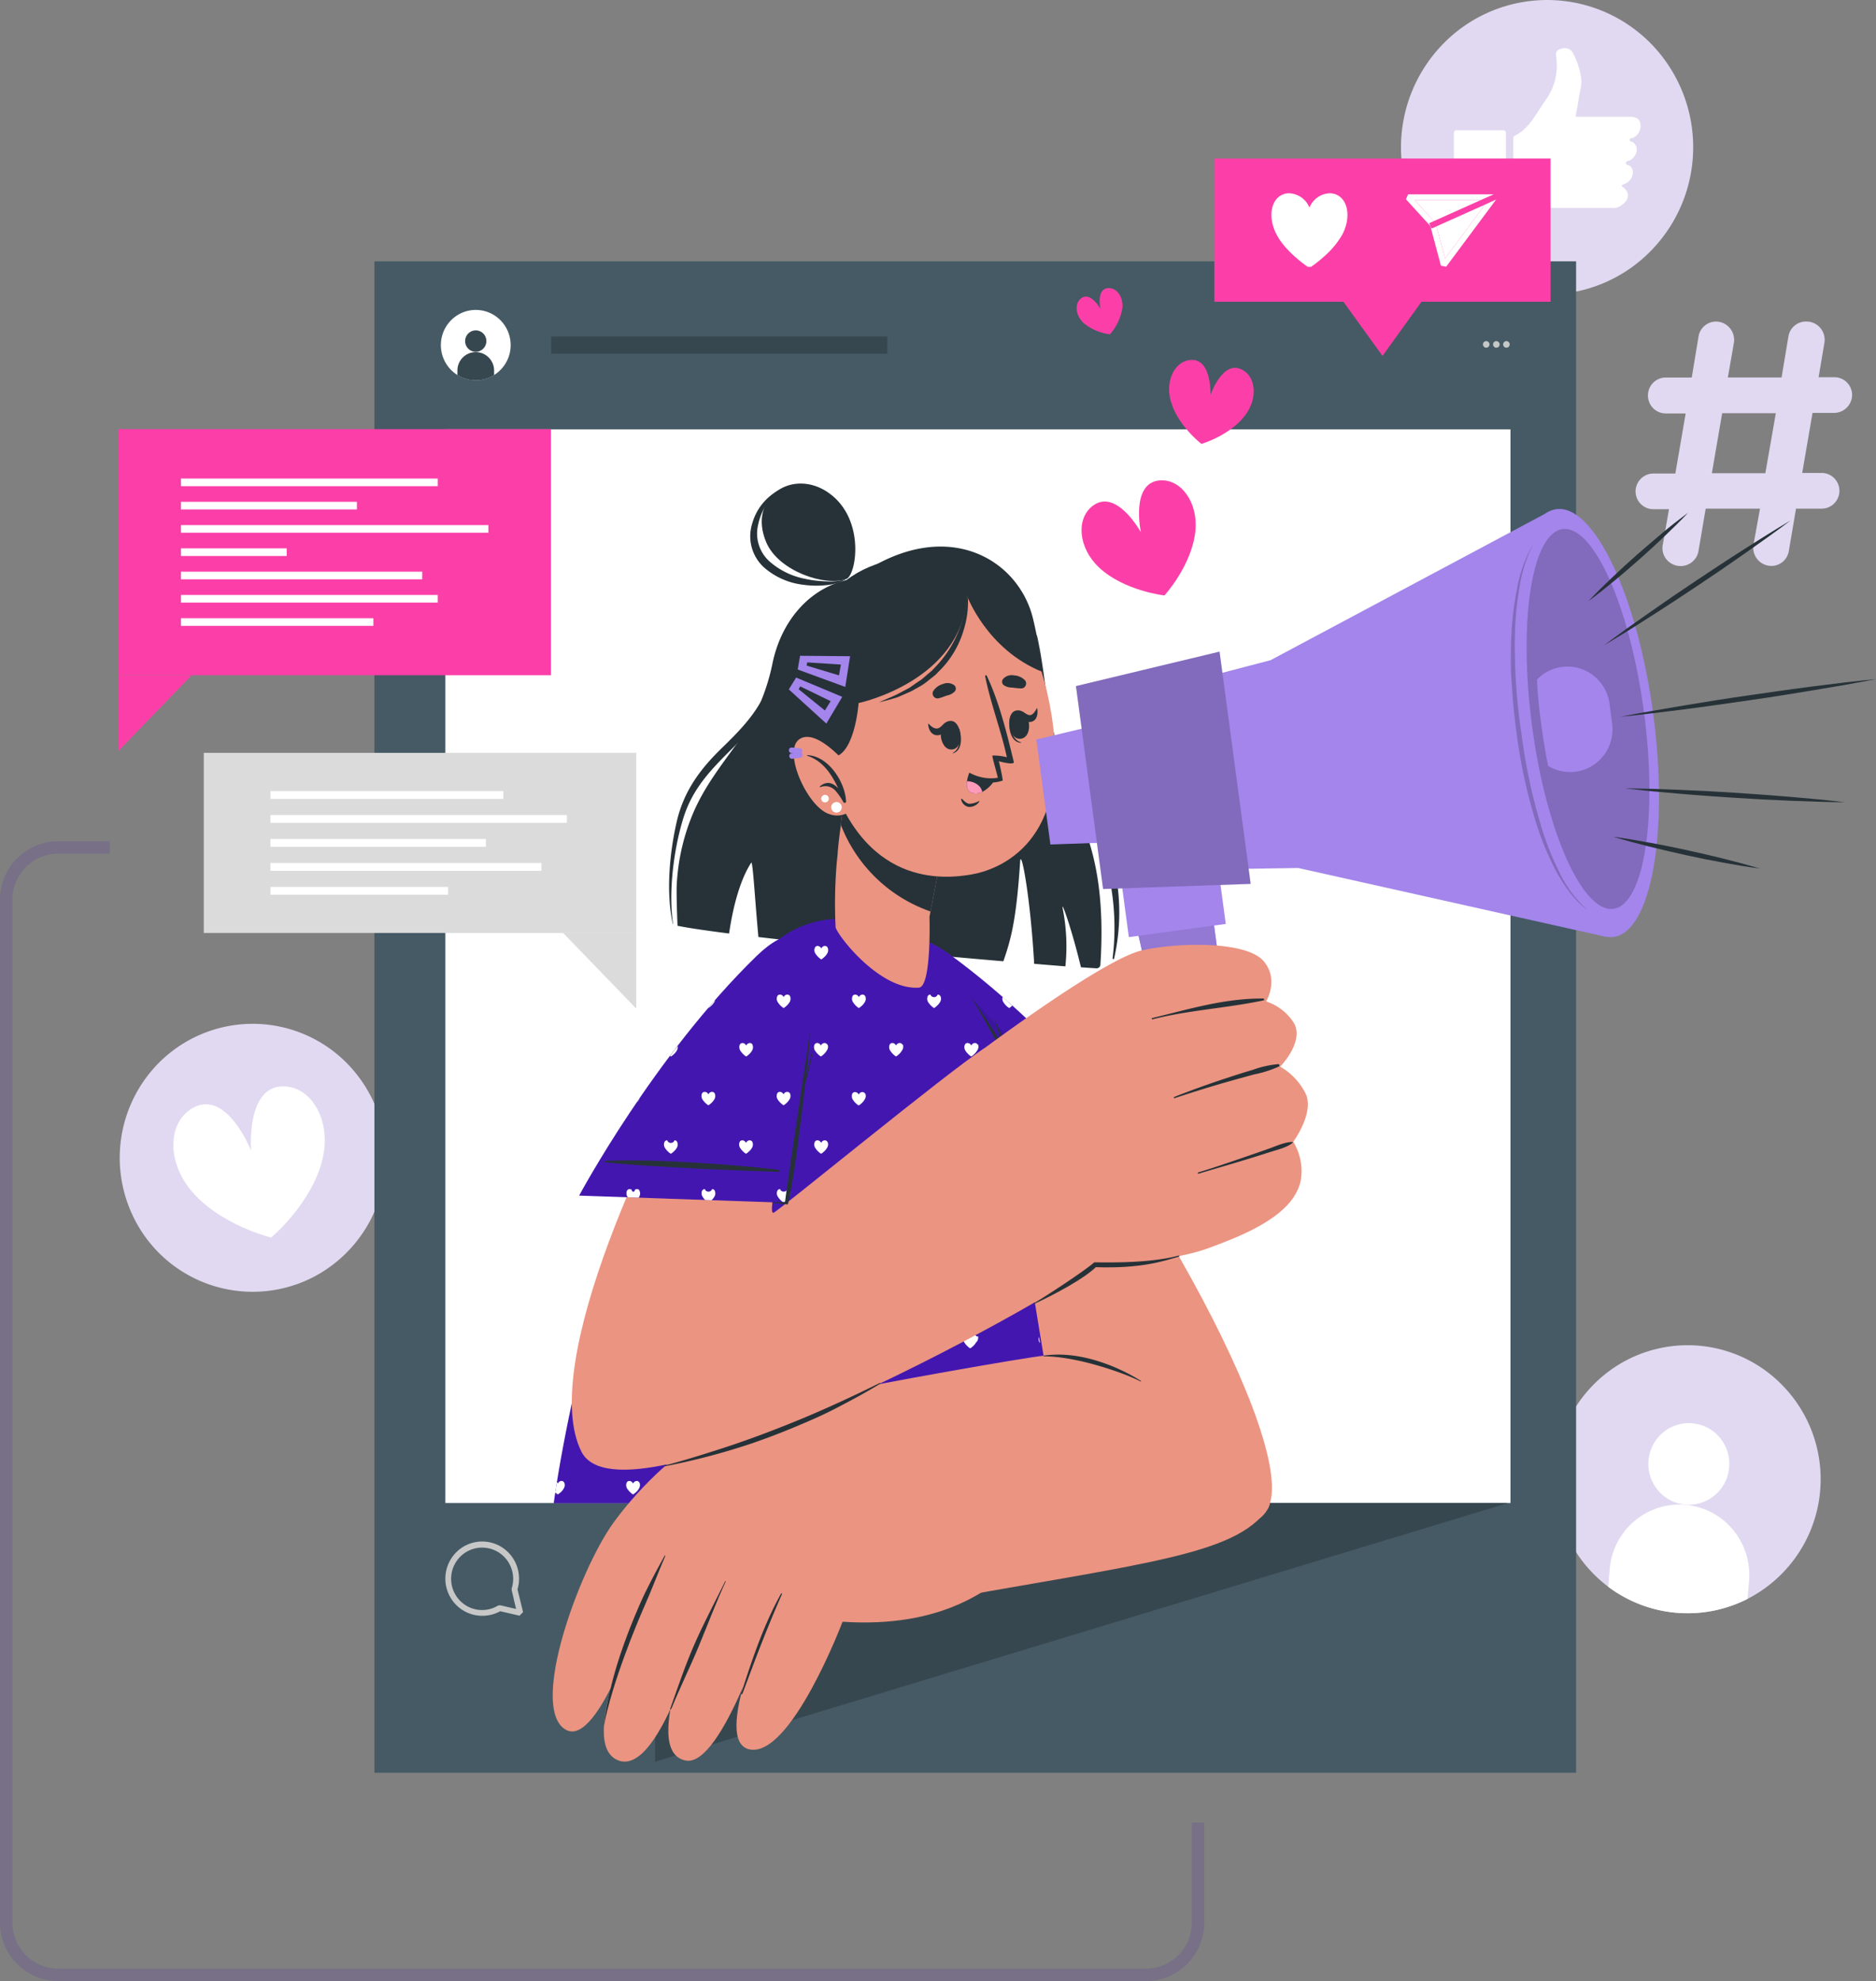 <svg xmlns="http://www.w3.org/2000/svg" width="606.389" height="640.124" viewBox="0 0 606.389 640.124">
  <rect x="0" y="0" width="606.389" height="640.124" fill="#808080" stroke="none"/>
  <g id="Group_272" data-name="Group 272" transform="translate(-870.285 -315.321)">
    <path id="Path_1758" data-name="Path 1758" d="M903.014,613.378a43.571,43.571,0,0,1,5.735-47.769,42.779,42.779,0,0,1,66.422,1.485,43.448,43.448,0,0,1-14.4,65.358,42.834,42.834,0,0,1-57.757-19.074Z" transform="translate(10.609 95.618)" fill="#e1d9f1"/>
    <path id="Path_1759" data-name="Path 1759" d="M958.951,588.244c-3.36,14.407-16.642,25.5-16.642,25.5s-16.869-4.106-26.09-15.472c-7.749-9.494-7.148-21.854.643-26.335,11.081-6.439,18.972,13.773,18.972,13.773s-1.816-21.638,11.051-20.8C955.734,565.483,961.738,576.287,958.951,588.244Z" transform="translate(15.619 101.461)" fill="#fff"/>
    <path id="Path_1760" data-name="Path 1760" d="M1290.479,706.315a42.743,42.743,0,0,1-45.038-3.917,43.488,43.488,0,0,1,2.813-71.411,42.706,42.706,0,0,1,51.607,4.491,43.446,43.446,0,0,1-9.382,70.837Z" transform="translate(144.674 125.639)" fill="#e1d9f1"/>
    <path id="Path_1761" data-name="Path 1761" d="M1275.778,656.567A13.143,13.143,0,0,1,1266.706,668a13.032,13.032,0,0,1-13.967-4.079,13.248,13.248,0,0,1-1.6-14.558,13.157,13.157,0,0,1,5.3-5.477,13.047,13.047,0,0,1,16.33,3.058,13.158,13.158,0,0,1,3.01,9.619Z" transform="translate(153.425 132.917)" fill="#fff"/>
    <path id="Path_1762" data-name="Path 1762" d="M1285.942,686.022l-.464,5.417a42.739,42.739,0,0,1-45.038-3.919l.464-5.4a22.811,22.811,0,0,1,7.863-15.707,22.5,22.5,0,0,1,32.084,2.782,22.806,22.806,0,0,1,4.22,7.9A23.1,23.1,0,0,1,1285.942,686.022Z" transform="translate(149.675 140.516)" fill="#fff"/>
    <path id="Path_1763" data-name="Path 1763" d="M1257.532,449.815h-5.092a5.666,5.666,0,0,1-4.037-1.688,5.737,5.737,0,0,1-1.674-4.075,5.8,5.8,0,0,1,5.711-5.761h7.145l3.333-19.406h-6.428a5.747,5.747,0,0,1-4.079-1.7,5.835,5.835,0,0,1,0-8.21,5.747,5.747,0,0,1,4.079-1.7h8.4l2.194-13.283a5.74,5.74,0,0,1,5.725-4.8,5.889,5.889,0,0,1,2.419.578,5.939,5.939,0,0,1,3.136,3.747,6.016,6.016,0,0,1,.155,2.5l-1.969,11.251h17.371l2.208-13.283a5.8,5.8,0,0,1,2.04-3.516,5.692,5.692,0,0,1,3.84-1.28,5.812,5.812,0,0,1,2.433.536,5.885,5.885,0,0,1,1.983,1.505,5.76,5.76,0,0,1,1.181,2.2,6.005,6.005,0,0,1,.183,2.5l-1.9,11.251H1311a5.705,5.705,0,0,1,4.051,1.688,5.8,5.8,0,0,1,1.674,4.075,5.882,5.882,0,0,1-1.716,4.038,5.8,5.8,0,0,1-4.009,1.724h-7.075l-3.334,19.406h6.315a5.691,5.691,0,0,1,4.037,1.688,5.8,5.8,0,0,1,0,8.15,5.7,5.7,0,0,1-4.037,1.688h-8.313l-2.335,13.714a5.777,5.777,0,0,1-1.969,3.464,5.7,5.7,0,0,1-3.741,1.333,5.769,5.769,0,0,1-2.419-.557,5.907,5.907,0,0,1-3.305-6.228l2.124-11.726h-17.554l-2.335,13.714a5.832,5.832,0,0,1-2.026,3.5,5.929,5.929,0,0,1-8.256-.736,5.744,5.744,0,0,1-1.266-4.754Zm31.141-11.611,3.39-19.4H1274.72l-3.334,19.4Z" transform="translate(152.232 30.032)" fill="#e1d9f1"/>
    <path id="Path_1764" data-name="Path 1764" d="M1267.312,401.764a47.835,47.835,0,0,0,11.295-66.325,47,47,0,0,0-65.827-11.385,47.822,47.822,0,0,0-11.295,66.325A47,47,0,0,0,1267.312,401.764Z" transform="translate(130.314 0)" fill="#e1d9f1"/>
    <path id="Path_1765" data-name="Path 1765" d="M1223.139,377.373c-1.252-.793-2.335-1.931-4.009-1.772-.647,0-.506-.475-.506-.821V355.763c0-.461,0-.835.534-1.094,4.8-2.435,6.878-7.2,9.818-11.352a19.016,19.016,0,0,0,3.207-6.846,19.276,19.276,0,0,0,.281-7.56c-.2-1.442.464-2.061,1.73-2.349a3.112,3.112,0,0,1,3.587,1.138,25.031,25.031,0,0,1,2.8,8.341c.3,2.407-.563,4.74-.872,7.131-.211,1.73-.6,3.459-.943,5.216.422.3.9.145,1.365.159h15.936c2.25,0,3.333.648,3.643,2.146a4.39,4.39,0,0,1-.38,2.709,4.342,4.342,0,0,1-1.927,1.93c-.408.2-1.125,0-1.167.648s.689.577,1.069.836c1.913,1.325,1.547,4.062-.661,5.661-.549.374-1.575.2-1.6.994s.956.619,1.435,1.066c1.533,1.542.774,4.422-1.547,5.59a6.916,6.916,0,0,0-.928.374c-.267.173-.534.374,0,.736,2.293,1.655,2.25,3.961-.07,5.647l-.689.5a4.557,4.557,0,0,1-2.855.619h-25.051a2.834,2.834,0,0,1-1.154-.094A2.967,2.967,0,0,1,1223.139,377.373Z" transform="translate(140.8 4.496)" fill="#fff" fill-rule="evenodd"/>
    <path id="Path_1766" data-name="Path 1766" d="M1204.98,358.524V346.452c0-.821.084-1.224,1.069-1.21h14.628c.956,0,1.1.331,1.1,1.182v24.3c0,1.037-.267,1.325-1.294,1.311h-14.164c-1.2,0-1.35-.4-1.336-1.442C1205.022,366.592,1204.98,362.558,1204.98,358.524Z" transform="translate(135.258 12.165)" fill="#fff" fill-rule="evenodd"/>
    <path id="Path_1767" data-name="Path 1767" d="M1345.331,375.356H956.906V863.719h388.425Z" transform="translate(34.403 24.408)" fill="#455a64"/>
    <path id="Path_1768" data-name="Path 1768" d="M1317.493,413.948H973.209V760.884h344.284Z" transform="translate(41.031 40.097)" fill="#fff"/>
    <path id="Path_1769" data-name="Path 1769" d="M989.382,407.555a11.212,11.212,0,0,1-13.219-1,11.412,11.412,0,0,1,1.364-18.337,11.21,11.21,0,0,1,13.22.994,11.417,11.417,0,0,1-1.366,18.347Z" transform="translate(40.612 28.945)" fill="#fff"/>
    <path id="Path_1770" data-name="Path 1770" d="M984.615,394.678a3.475,3.475,0,0,1-.578,1.921,3.436,3.436,0,0,1-1.54,1.273,3.413,3.413,0,0,1-3.739-.748,3.473,3.473,0,0,1,.519-5.32,3.42,3.42,0,0,1,4.338.425,3.462,3.462,0,0,1,1,2.449Z" transform="translate(42.879 30.858)" fill="#37474f"/>
    <path id="Path_1771" data-name="Path 1771" d="M987.841,402.188v1.44a11.208,11.208,0,0,1-11.866,0v-1.44a6,6,0,0,1,1.737-4.228,5.9,5.9,0,0,1,8.39,0A6,6,0,0,1,987.841,402.188Z" transform="translate(42.156 32.885)" fill="#37474f"/>
    <path id="Path_1772" data-name="Path 1772" d="M1212.715,393.679a1.06,1.06,0,0,1,.745.322,1.092,1.092,0,0,1,.309.76,1.053,1.053,0,0,1-.309.744,1.076,1.076,0,0,1-.745.307,1.054,1.054,0,0,1-1.055-1.051,1.335,1.335,0,0,1,.07-.409,1.041,1.041,0,0,1,.577-.585A1.088,1.088,0,0,1,1212.715,393.679Z" transform="translate(137.975 31.857)" fill="#c7c7c7"/>
    <path id="Path_1773" data-name="Path 1773" d="M1215.021,393.679a1.1,1.1,0,0,1,.76.321,1.173,1.173,0,0,1,.323.761,1.021,1.021,0,0,1-.084.406,1.144,1.144,0,0,1-.239.343,1.109,1.109,0,0,1-.352.227,1.052,1.052,0,0,1-.408.075,1,1,0,0,1-.731-.308,1.053,1.053,0,0,1-.309-.743,1.012,1.012,0,0,1,.07-.409,1.11,1.11,0,0,1,.225-.349,1.056,1.056,0,0,1,.338-.236A1.086,1.086,0,0,1,1215.021,393.679Z" transform="translate(138.918 31.857)" fill="#c7c7c7"/>
    <path id="Path_1774" data-name="Path 1774" d="M1217.356,393.679a1.06,1.06,0,0,1,.745.322,1.065,1.065,0,0,1,.127,1.347,1.012,1.012,0,0,1-.478.385,1.032,1.032,0,0,1-.6.055,1.092,1.092,0,0,1-.548-.294,1.066,1.066,0,0,1,.169-1.637A1.059,1.059,0,0,1,1217.356,393.679Z" transform="translate(139.859 31.857)" fill="#c7c7c7"/>
    <path id="Path_1775" data-name="Path 1775" d="M1106.171,392.625H997.532v5.56h108.639Z" transform="translate(50.92 31.428)" fill="#37474f"/>
    <path id="Path_1776" data-name="Path 1776" d="M1297.03,660.615h-275.6v83.558Z" transform="translate(60.636 140.381)" fill="#37474f"/>
    <path id="Path_1777" data-name="Path 1777" d="M1042.482,694.136l-1.674-.332-3.418-12.836-7.891-8.643.7-1.6h27.85l.759,1.526Zm-10.141-21.61,6.611,7.2.211.4,2.968,11.179,14.009-18.844Z" transform="translate(63.917 144.491)" fill="#c7c7c7"/>
    <path id="Path_1778" data-name="Path 1778" d="M1056.354,670.482l-21.534,9.631.76,1.739,21.534-9.631Z" transform="translate(66.079 144.392)" fill="#c7c7c7"/>
    <path id="Path_1779" data-name="Path 1779" d="M985.09,693.445a11.84,11.84,0,0,1-6.964-2.287,12.051,12.051,0,0,1-.107-19.349,11.833,11.833,0,0,1,13.936-.19,12.046,12.046,0,0,1,4.571,13.268l1.8,7.376-1.144,1.152-6.248-1.44A11.828,11.828,0,0,1,985.09,693.445Zm0-22.028a9.991,9.991,0,0,0-7.971,3.976,10.14,10.14,0,0,0,.509,12.838,9.951,9.951,0,0,0,12.608,1.914l.7-.1,5.133,1.2-1.431-6.109v-.519a10.313,10.313,0,0,0,.487-3.082,10.131,10.131,0,0,0-2.931-7.161,9.973,9.973,0,0,0-7.1-2.954Z" transform="translate(41.031 143.97)" fill="#c7c7c7"/>
    <path id="Path_1780" data-name="Path 1780" d="M1163.334,575.978a1.207,1.207,0,0,1-.366.816,1.234,1.234,0,0,1-.8.366c-1.435-.073-3.179-.2-5.12-.332-3-12.534-6.653-22.661-5.851-18.728a62.288,62.288,0,0,1,.816,18.426l-10.085-.821c-1.2-21.523-4.276-37.773-4.543-32.933-1.252,19.564-3.193,25.643-5.415,32.112-24.305-2.059-56.178-5.128-79.175-7.837-1.125-11.957-1.814-24.836-2.335-24.016-3.98,6.152-6.076,15.559-7.145,22.878-7.3-.921-13.137-1.786-16.668-2.492,0,0-.422-9.984-.253-13.224a67.966,67.966,0,0,1,5.711-24.117c3.488-7.822,8.58-14.406,13.573-21.292l.127-.159a69.809,69.809,0,0,0,8.088-14.334v-.1a67.017,67.017,0,0,0,3.418-11.395c2.869-14.191,12.575-25.529,26.443-27.56,28.384-20.63,52.38-7.2,57.612,12.188.492,1.888.943,4.034,1.421,6.367v.073c1.519,8.643,2.419,19.693,3.474,28.279v.087a80.153,80.153,0,0,0,1.744,10C1152.559,524,1166.02,534.4,1163.334,575.978Z" transform="translate(62.637 51.047)" fill="#263238"/>
    <path id="Path_1781" data-name="Path 1781" d="M1078.264,450.436c-9.382,3.457-15.641,9.479-18.37,19.765-1.575,5.993-2.771,11.9-5.837,17.288s-7.609,10-12.153,14.406c-7.145,6.916-12.547,14.047-14.853,24.2s-3.446,22.675-1.238,32.86h.1c-1.533-10.243.169-23.914,3.263-34.013,3.4-11.107,10.7-17.417,18.356-25.181a47.756,47.756,0,0,0,12.631-21.913c1.322-5.086,1.955-10.473,4.656-15.07,3.221-5.5,8.58-8.542,13.925-11.193a.651.651,0,0,0,.338-.342.63.63,0,0,0-.014-.48.59.59,0,0,0-.338-.335A.584.584,0,0,0,1078.264,450.436Z" transform="translate(61.934 54.911)" fill="#263238"/>
    <path id="Path_1782" data-name="Path 1782" d="M1127.124,517.882c-5.134-8.947-10.662-16.725-12.982-27.286-2.1-9.624-2.729-19.593-4.895-29.217,0-.158-.267-.115-.225,0,3.052,16.986,1.9,33.567,10.563,48.651,4.712,8.2,9.48,15.846,12.054,25.269a80.639,80.639,0,0,1,2.04,30.254.157.157,0,0,0-.014.112.272.272,0,0,0,.028.107.567.567,0,0,0,.084.082.265.265,0,0,0,.1.039.241.241,0,0,0,.113-.009.225.225,0,0,0,.1-.056.268.268,0,0,0,.071-.093.3.3,0,0,0,.014-.111A66.778,66.778,0,0,0,1127.124,517.882Z" transform="translate(96.244 59.339)" fill="#263238"/>
    <path id="Path_1783" data-name="Path 1783" d="M1105.312,546.356c45.671,48.218,102.439,149,91.2,169.044-12.49,22.331-78.345-46.316-76.277-49.6,1.758-2.795-21-63.475-37.527-107.862S1094.017,534.427,1105.312,546.356Z" transform="translate(83.469 87.641)" fill="#eb9481"/>
    <path id="Path_1784" data-name="Path 1784" d="M1161.769,604.162l-65.559,11.9s-16.358-46.82-19.607-72.809c-1.829-14.565,6.667-15.156,17.357-7.42C1131.373,562.932,1161.769,604.162,1161.769,604.162Z" transform="translate(82.965 87.647)" fill="#4317af"/>
    <path id="Path_1785" data-name="Path 1785" d="M1091.074,550.793a5.2,5.2,0,0,1-1.1,1.283,7.139,7.139,0,0,1-.717.577h-.2a6.477,6.477,0,0,1-1.8-1.874,1.937,1.937,0,0,1-.309-.955,2,2,0,0,1,.183-.99,1.022,1.022,0,0,1,.352-.363.981.981,0,0,1,.492-.127,1.247,1.247,0,0,0,.464.6,1.225,1.225,0,0,0,.717.226,1.258,1.258,0,0,0,.717-.226,1.338,1.338,0,0,0,.464-.6.965.965,0,0,1,.492.125,1.053,1.053,0,0,1,.365.364,2.015,2.015,0,0,1,.183.995A1.963,1.963,0,0,1,1091.074,550.793Zm20.269-1.656a2.163,2.163,0,0,0,.239,1.641,6.472,6.472,0,0,0,1.8,1.874h.2a6.756,6.756,0,0,0,.731-.577.792.792,0,0,0,.155-.159c-.971-.921-1.941-1.872-3.066-2.779Zm-32.252-16.021a1.017,1.017,0,0,0-.352-.366.948.948,0,0,0-.492-.124,1.112,1.112,0,0,0-.549.129,9,9,0,0,0-1.238,3.774,3.654,3.654,0,0,0,.506.39h.2s.338-.245.7-.577a5.539,5.539,0,0,0,1.111-1.281,2.094,2.094,0,0,0,.3-.958A2.156,2.156,0,0,0,1079.09,533.117Zm12.167,47.21a.938.938,0,0,0-.366-.364.964.964,0,0,0-.492-.125,1.334,1.334,0,0,1-.464.6,1.243,1.243,0,0,1-1.435,0,1.244,1.244,0,0,1-.464-.6.981.981,0,0,0-.492.127,1.024,1.024,0,0,0-.352.363,2,2,0,0,0-.183.989,1.937,1.937,0,0,0,.31.956,6.367,6.367,0,0,0,1.8,1.858h.2a6.3,6.3,0,0,0,.717-.561,5.678,5.678,0,0,0,1.111-1.3,2.036,2.036,0,0,0,.309-.986,1.953,1.953,0,0,0-.2-1.017Zm24.305,0a1.2,1.2,0,0,0-.366-.363.981.981,0,0,0-.492-.127,1.325,1.325,0,0,0-.717.243,1.358,1.358,0,0,0-.478.592,1.342,1.342,0,0,0-.464-.594,1.308,1.308,0,0,0-.7-.242.945.945,0,0,0-.492.127.954.954,0,0,0-.366.363,2,2,0,0,0-.183.989,1.937,1.937,0,0,0,.309.956,6.549,6.549,0,0,0,1.814,1.858h.183a6.806,6.806,0,0,0,.731-.561,4.953,4.953,0,0,0,1.083-1.3,2.042,2.042,0,0,0,.338-.98,2.119,2.119,0,0,0-.169-1.023Zm24.291,0a1.006,1.006,0,0,0-.352-.364.981.981,0,0,0-.506-.125,1.307,1.307,0,0,0-.7.242.478.478,0,1,1-.928,0,1.341,1.341,0,0,0-.717-.241.98.98,0,0,0-.492.127.917.917,0,0,0-.352.363,2,2,0,0,0-.2.987,2.1,2.1,0,0,0,.309.958,6.2,6.2,0,0,0,1.815,1.858h.2a7.231,7.231,0,0,0,.717-.561,4.838,4.838,0,0,0,1.083-1.3,2.036,2.036,0,0,0,.352-.978,1.985,1.985,0,0,0-.183-1.025Zm-36.472-15.846a1.046,1.046,0,0,0-.366-.366.964.964,0,0,0-.492-.125,1.3,1.3,0,0,0-.717.243.478.478,0,1,1-.928,0,1.34,1.34,0,0,0-.717-.242.962.962,0,0,0-.493.129.943.943,0,0,0-.366.362,2.17,2.17,0,0,0-.183.989,2.1,2.1,0,0,0,.31.955,6.655,6.655,0,0,0,1.814,1.873h.183a7.13,7.13,0,0,0,.731-.577,4.818,4.818,0,0,0,1.083-1.3,1.913,1.913,0,0,0,.338-.943,2.151,2.151,0,0,0-.155-.987Zm24.291,0a.947.947,0,0,0-.858-.491,1.215,1.215,0,0,1-.45.6,1.256,1.256,0,0,1-.717.227,1.225,1.225,0,0,1-.717-.227,1.242,1.242,0,0,1-.464-.6.981.981,0,0,0-.506.125,1.01,1.01,0,0,0-.352.366,1.993,1.993,0,0,0-.183.989,1.931,1.931,0,0,0,.309.955,6.759,6.759,0,0,0,1.8,1.873h.2s.352-.245.731-.577a5.689,5.689,0,0,0,1.083-1.3,1.9,1.9,0,0,0,.338-.94,1.982,1.982,0,0,0-.126-.99Zm-12.167,47.2a.94.94,0,0,0-.366-.357.955.955,0,0,0-.492-.134,1.3,1.3,0,0,0-.7.243.478.478,0,1,1-.928,0,1.367,1.367,0,0,0-.717-.243.946.946,0,0,0-.844.491,1.616,1.616,0,0,0-.2.921l4.29-.778c.014-.039.028-.083.042-.13Zm-12.153-15.762a1.069,1.069,0,0,0-.366-.37.974.974,0,0,0-.492-.134,1.321,1.321,0,0,0-.717.25.479.479,0,1,1-.928,0,1.35,1.35,0,0,0-.717-.249.93.93,0,0,0-.492.138.95.95,0,0,0-.366.366,2.171,2.171,0,0,0-.183.989,2.091,2.091,0,0,0,.309.957,6.364,6.364,0,0,0,1.815,1.858h.183a6.435,6.435,0,0,0,1.814-1.858,2.058,2.058,0,0,0,.352-.94,2.158,2.158,0,0,0-.141-.99Zm24.291,0a.969.969,0,0,0-.858-.5,1.181,1.181,0,0,1-.45.619,1.228,1.228,0,0,1-1.449,0,1.261,1.261,0,0,1-.45-.619.989.989,0,0,0-.506.134,1.035,1.035,0,0,0-.352.37,2,2,0,0,0-.183.99,1.936,1.936,0,0,0,.31.955,6.436,6.436,0,0,0,1.8,1.858h.2a6.254,6.254,0,0,0,.731-.575,5.494,5.494,0,0,0,1.083-1.283,1.9,1.9,0,0,0,.352-.937,2.163,2.163,0,0,0-.112-.993Zm24.305,0a1.036,1.036,0,0,0-.352-.37.988.988,0,0,0-.506-.134,1.317,1.317,0,0,0-.7.25,1.356,1.356,0,0,0-.464.6,1.379,1.379,0,0,0-.478-.588,1.419,1.419,0,0,0-.7-.262,1,1,0,0,0-.506.135,1.042,1.042,0,0,0-.352.368,2,2,0,0,0-.183.989,2.094,2.094,0,0,0,.309.957,6.192,6.192,0,0,0,1.814,1.858h.183a6.264,6.264,0,0,0,.731-.575,4.679,4.679,0,0,0,1.083-1.283,2.039,2.039,0,0,0,.366-.934,2.006,2.006,0,0,0-.127-1Z" transform="translate(83.008 88.347)" fill="#fff"/>
    <path id="Path_1786" data-name="Path 1786" d="M1090.8,586.937c9.93-2.679,37.077-9.133,55.278-11.006.113,0,.2.4.1.432-14.909,3.861-45.165,9.393-55.179,11.179C1090.749,587.542,1090.622,586.981,1090.8,586.937Z" transform="translate(88.805 105.952)" fill="#263238"/>
    <path id="Path_1787" data-name="Path 1787" d="M1152.979,605.764,1096.2,616.051s-16.344-46.807-19.593-72.782c-1.182-9.32,1.9-12.966,7.061-12.288Z" transform="translate(82.964 87.645)" opacity="0.1"/>
    <path id="Path_1788" data-name="Path 1788" d="M1164.264,715.277H998.114s15.115-116.807,68.62-178.223c14.445-16.567,40.635-11.669,53.013-.46a117.053,117.053,0,0,1,12.054,13.8c11.252,14.579,29.636,49.558,31.352,59.065,2.855,15.647-10.9,32.559-10.9,32.559Z" transform="translate(51.156 85.792)" fill="#4317af"/>
    <path id="Path_1789" data-name="Path 1789" d="M1074.184,550.793a5.617,5.617,0,0,1-1.083,1.283c-.239.2-.479.4-.732.577h-.183a6.31,6.31,0,0,1-1.815-1.874,2.106,2.106,0,0,1-.323-.955,2.013,2.013,0,0,1,.2-.99.9.9,0,0,1,.352-.364.979.979,0,0,1,.506-.125,1.306,1.306,0,0,1,.7.242.478.478,0,1,0,.928,0,1.339,1.339,0,0,1,.717-.24.924.924,0,0,1,.492.129.948.948,0,0,1,.366.36,2.2,2.2,0,0,1,.183,1A2.13,2.13,0,0,1,1074.184,550.793Zm24.446-1.959a.97.97,0,0,0-.858-.489,1.267,1.267,0,0,0-.7.242,1.25,1.25,0,0,0-.464.594,1.357,1.357,0,0,0-.478-.592,1.327,1.327,0,0,0-.717-.243.967.967,0,0,0-.492.128,1.175,1.175,0,0,0-.366.361,2.16,2.16,0,0,0-.169.989,1.94,1.94,0,0,0,.309.956,6.31,6.31,0,0,0,1.815,1.874h.183a8.505,8.505,0,0,0,.731-.577,5.021,5.021,0,0,0,1.083-1.283,2.121,2.121,0,0,0,.324-.961,2.039,2.039,0,0,0-.183-1Zm24.305,0a.97.97,0,0,0-.858-.489,1.236,1.236,0,0,1-.464.6,1.243,1.243,0,0,1-1.435,0,1.324,1.324,0,0,1-.464-.6.9.9,0,0,0-.478.127.954.954,0,0,0-.366.363,2.174,2.174,0,0,0-.183.99,2.089,2.089,0,0,0,.31.955,6.524,6.524,0,0,0,1.814,1.874h.2a9.13,9.13,0,0,0,.717-.577,5.521,5.521,0,0,0,1.1-1.283,2.124,2.124,0,0,0,.323-.961,2.215,2.215,0,0,0-.183-1Zm-36.458-15.717a.938.938,0,0,0-.366-.364.886.886,0,0,0-.492-.125,1.31,1.31,0,0,0-.7.245,1.332,1.332,0,0,0-.464.591,1.47,1.47,0,0,0-.478-.581,1.423,1.423,0,0,0-.717-.255.884.884,0,0,0-.478.127.826.826,0,0,0-.352.363,1.882,1.882,0,0,0-.2.995,1.974,1.974,0,0,0,.309.965,6.751,6.751,0,0,0,1.814,1.858h.2s.338-.245.717-.575a4.676,4.676,0,0,0,1.083-1.283,1.963,1.963,0,0,0,.309-.964A2.025,2.025,0,0,0,1086.477,533.116Zm24.305,0a.936.936,0,0,0-.366-.363.946.946,0,0,0-.492-.127,1.423,1.423,0,0,0-.7.255,1.361,1.361,0,0,0-.478.581,1.438,1.438,0,0,0-.464-.591,1.357,1.357,0,0,0-.717-.245.951.951,0,0,0-.492.125.936.936,0,0,0-.366.364,2.193,2.193,0,0,0-.183,1,2.133,2.133,0,0,0,.323.964,6.289,6.289,0,0,0,1.814,1.858h.183c.253-.179.492-.371.731-.575a5.351,5.351,0,0,0,1.083-1.283,2.123,2.123,0,0,0,.323-.959,2.038,2.038,0,0,0-.169-1Zm-60.819,47.21a1,1,0,0,0-.352-.364.98.98,0,0,0-.506-.125,1.308,1.308,0,0,0-.7.242,1.341,1.341,0,0,0-.464.594,1.367,1.367,0,0,0-.478-.595,1.257,1.257,0,0,0-.7-.241.95.95,0,0,0-.858.49,2,2,0,0,0-.183.989,2.1,2.1,0,0,0,.309.956,6.191,6.191,0,0,0,1.814,1.858h.2a7.178,7.178,0,0,0,.717-.561,4.836,4.836,0,0,0,1.083-1.3,2.051,2.051,0,0,0,.352-.98,1.983,1.983,0,0,0-.2-1.023Zm24.305,0a.936.936,0,0,0-.366-.36.96.96,0,0,0-.492-.13.833.833,0,0,1-1.646.242,1.314,1.314,0,0,0-.717-.242.964.964,0,0,0-.492.125,1.044,1.044,0,0,0-.366.364,2.172,2.172,0,0,0-.183.989,2.111,2.111,0,0,0,.324.956,6.191,6.191,0,0,0,1.814,1.858h.183a8.577,8.577,0,0,0,.731-.561,5.743,5.743,0,0,0,1.083-1.3,2.037,2.037,0,0,0,.352-.978,2.137,2.137,0,0,0-.169-1.025Zm24.305,0a.97.97,0,0,0-.858-.49,1.269,1.269,0,0,0-.7.242,1.249,1.249,0,0,0-.464.594,1.358,1.358,0,0,0-.478-.592,1.3,1.3,0,0,0-.717-.243.98.98,0,0,0-.492.127,1.062,1.062,0,0,0-.366.363,1.989,1.989,0,0,0-.169.989,1.944,1.944,0,0,0,.309.956,6.2,6.2,0,0,0,1.814,1.858h.183a7.354,7.354,0,0,0,.732-.561,5.125,5.125,0,0,0,1.083-1.3,2.191,2.191,0,0,0,.366-.975,2.145,2.145,0,0,0-.169-1.028Zm24.305,0a.94.94,0,0,0-.366-.364.965.965,0,0,0-.492-.125,1.244,1.244,0,0,1-.464.6,1.243,1.243,0,0,1-1.435,0,1.334,1.334,0,0,1-.464-.6.981.981,0,0,0-.492.127,1.011,1.011,0,0,0-.352.363,2.17,2.17,0,0,0-.183.989,2.09,2.09,0,0,0,.309.956,6.551,6.551,0,0,0,1.8,1.858h.211a6.316,6.316,0,0,0,.717-.561,5.621,5.621,0,0,0,1.1-1.3,2.187,2.187,0,0,0,.366-.975,2.145,2.145,0,0,0-.169-1.028Zm24.305,0a.953.953,0,0,0-.366-.363.981.981,0,0,0-.492-.127,1.344,1.344,0,0,0-.717.243,1.361,1.361,0,0,0-.478.592,1.309,1.309,0,0,0-.45-.594,1.354,1.354,0,0,0-.717-.242.981.981,0,0,0-.492.127.953.953,0,0,0-.366.363,2,2,0,0,0-.183.989,2.09,2.09,0,0,0,.309.956,6.542,6.542,0,0,0,1.815,1.858h.2a6.6,6.6,0,0,0,.717-.561,5.3,5.3,0,0,0,1.1-1.3,2.185,2.185,0,0,0,.38-.969,2.157,2.157,0,0,0-.141-1.034Zm-85.139-15.846a.934.934,0,0,0-.366-.363.946.946,0,0,0-.492-.128,1.3,1.3,0,0,0-.7.243,1.247,1.247,0,0,0-.464.592,1.366,1.366,0,0,0-.478-.592,1.326,1.326,0,0,0-.717-.243.982.982,0,0,0-.492.128,1.167,1.167,0,0,0-.366.363,2.155,2.155,0,0,0-.169.989,1.939,1.939,0,0,0,.309.955,6.311,6.311,0,0,0,1.815,1.873h.183s.338-.245.731-.577a5.118,5.118,0,0,0,1.083-1.3,2.036,2.036,0,0,0,.366-.934,2.007,2.007,0,0,0-.127-1Zm24.305,0a.941.941,0,0,0-.366-.366.931.931,0,0,0-.492-.125,1.259,1.259,0,0,0-.7.243,1.245,1.245,0,0,0-.464.592,1.364,1.364,0,0,0-.478-.594,1.3,1.3,0,0,0-.717-.242.885.885,0,0,0-.478.128.934.934,0,0,0-.366.363,1.981,1.981,0,0,0-.183.986,2.083,2.083,0,0,0,.3.958,6.627,6.627,0,0,0,1.828,1.873h.2s.338-.245.717-.577a5.422,5.422,0,0,0,1.083-1.3,2.208,2.208,0,0,0,.38-.931,2.02,2.02,0,0,0-.127-1Zm24.305,0a.934.934,0,0,0-.366-.363.981.981,0,0,0-.492-.128,1.366,1.366,0,0,0-.717.243,1.337,1.337,0,0,0-.464.592,1.445,1.445,0,0,0-.464-.592,1.342,1.342,0,0,0-.717-.243.964.964,0,0,0-.492.125.942.942,0,0,0-.366.366,2.165,2.165,0,0,0-.183.989,2.085,2.085,0,0,0,.31.955,6.675,6.675,0,0,0,1.814,1.873h.2s.338-.245.731-.577a5.57,5.57,0,0,0,1.083-1.3,2.087,2.087,0,0,0,.281-1.93Zm24.305,0a.943.943,0,0,0-.366-.366.965.965,0,0,0-.492-.125,1.343,1.343,0,0,0-.717.243,1.442,1.442,0,0,0-.464.592,1.242,1.242,0,0,0-.464-.594,1.342,1.342,0,0,0-.717-.242,1,1,0,0,0-.492.129.943.943,0,0,0-.366.362,2.165,2.165,0,0,0-.183.989,2.277,2.277,0,0,0,.309.955,6.678,6.678,0,0,0,1.815,1.873h.2a8.023,8.023,0,0,0,.717-.577,5.178,5.178,0,0,0,1.1-1.3,2.192,2.192,0,0,0,.394-.926,2.032,2.032,0,0,0-.1-1Zm-109.472,47.2a.946.946,0,0,0-.844-.491,1.367,1.367,0,0,0-.717.243,1.328,1.328,0,0,0-.464.592v-.144c-.366.921-.7,1.83-1.013,2.765a8.318,8.318,0,0,0,1,.837h.2s.323-.246.717-.577a5.608,5.608,0,0,0,1.083-1.283,2.05,2.05,0,0,0,.352-.938,1.994,1.994,0,0,0-.141-.992Zm24.305,0a.942.942,0,0,0-.366-.366.93.93,0,0,0-.492-.125,1.33,1.33,0,0,0-1.167.836,1.6,1.6,0,0,0-.478-.58,1.474,1.474,0,0,0-.717-.256,1,1,0,0,0-.492.129,1.177,1.177,0,0,0-.365.362,2.012,2.012,0,0,0-.169.994,1.967,1.967,0,0,0,.31.964,6.2,6.2,0,0,0,1.814,1.859h.2a6.758,6.758,0,0,0,.717-.577,4.67,4.67,0,0,0,1.083-1.283,2.046,2.046,0,0,0,.408-.93,2.07,2.07,0,0,0-.084-1.014Zm24.305,0a.939.939,0,0,0-.366-.362,1,1,0,0,0-.492-.129,1.424,1.424,0,0,0-.7.256,1.358,1.358,0,0,0-.478.58,1.438,1.438,0,0,0-.464-.591,1.379,1.379,0,0,0-.717-.245.964.964,0,0,0-.492.125.944.944,0,0,0-.366.366,2.193,2.193,0,0,0-.183,1,2.109,2.109,0,0,0,.31.962,6.416,6.416,0,0,0,1.828,1.859h.183a7.97,7.97,0,0,0,.731-.577,5.466,5.466,0,0,0,1.083-1.283,2.22,2.22,0,0,0,.422-.927,2.079,2.079,0,0,0-.07-1.017Zm24.305,0a.944.944,0,0,0-.366-.366.965.965,0,0,0-.492-.125,1.292,1.292,0,0,0-.7.245,1.242,1.242,0,0,0-.464.591,1.5,1.5,0,0,0-.492-.58,1.376,1.376,0,0,0-.7-.256.968.968,0,0,0-.492.128.935.935,0,0,0-.366.363,2.194,2.194,0,0,0-.183.994,2.307,2.307,0,0,0,.309.964,6.553,6.553,0,0,0,1.814,1.859h.2a5.488,5.488,0,0,0,.717-.577,4.73,4.73,0,0,0,1.1-1.283,2.221,2.221,0,0,0,.436-.924,2.088,2.088,0,0,0-.07-1.02Zm24.305,0a.944.944,0,0,0-.366-.366.964.964,0,0,0-.492-.125,1.329,1.329,0,0,1-.464.6,1.25,1.25,0,0,1-1.435,0,1.239,1.239,0,0,1-.464-.6.982.982,0,0,0-.492.127,1.016,1.016,0,0,0-.352.364,2.021,2.021,0,0,0-.183,1,2.112,2.112,0,0,0,.309.962,6.556,6.556,0,0,0,1.8,1.859h.211a4.923,4.923,0,0,0,.7-.577,5.109,5.109,0,0,0,1.111-1.283,2.217,2.217,0,0,0,.436-.924,2.09,2.09,0,0,0-.07-1.02Zm24.305,0a1.036,1.036,0,0,0-.366-.363.969.969,0,0,0-.492-.128,1.474,1.474,0,0,0-.717.256,1.593,1.593,0,0,0-.478.58,1.33,1.33,0,0,0-1.167-.836.982.982,0,0,0-.858.491,2.019,2.019,0,0,0-.183,1,1.958,1.958,0,0,0,.309.962,6.552,6.552,0,0,0,1.815,1.859h.183a5.373,5.373,0,0,0,.731-.577,4.775,4.775,0,0,0,1.083-1.283,2.24,2.24,0,0,0,.464-.918,2.111,2.111,0,0,0-.042-1.025Zm-109.191-15.746a.952.952,0,0,0-.844-.5,1.26,1.26,0,0,1-.45.619,1.228,1.228,0,0,1-1.449,0,1.26,1.26,0,0,1-.45-.619.99.99,0,0,0-.506.134,1.027,1.027,0,0,0-.352.371,1.849,1.849,0,0,0-.183.989,1.933,1.933,0,0,0,.309.955,6.463,6.463,0,0,0,1.8,1.859h.2a6.434,6.434,0,0,0,.732-.577,5.461,5.461,0,0,0,1.083-1.283,1.941,1.941,0,0,0,.309-.956A1.993,1.993,0,0,0,1037.824,595.929Zm24.305,0a1.033,1.033,0,0,0-.352-.37,1,1,0,0,0-.506-.135,1.317,1.317,0,0,0-.7.25,1.362,1.362,0,0,0-.464.6,1.382,1.382,0,0,0-.478-.588,1.419,1.419,0,0,0-.7-.262,1,1,0,0,0-.506.135,1.034,1.034,0,0,0-.352.37,2,2,0,0,0-.183.989,1.94,1.94,0,0,0,.31.955,6.214,6.214,0,0,0,1.814,1.859h.183a6.422,6.422,0,0,0,.731-.577,4.675,4.675,0,0,0,1.083-1.283,2.08,2.08,0,0,0,.323-.951,2.006,2.006,0,0,0-.169-.993Zm24.305,0a1.027,1.027,0,0,0-.352-.371.988.988,0,0,0-.506-.134,1.339,1.339,0,0,0-1.168.85,1.389,1.389,0,0,0-.478-.6,1.32,1.32,0,0,0-.717-.249.9.9,0,0,0-.478.135.963.963,0,0,0-.366.37,1.985,1.985,0,0,0-.183.987,1.942,1.942,0,0,0,.309.956,6.3,6.3,0,0,0,1.815,1.859h.2a6.973,6.973,0,0,0,.717-.577,4.676,4.676,0,0,0,1.083-1.283,2.079,2.079,0,0,0,.338-.949,2.014,2.014,0,0,0-.169-.994Zm24.305,0a.962.962,0,0,0-.366-.37.952.952,0,0,0-.492-.135.833.833,0,0,1-1.646.25,1.321,1.321,0,0,0-.717-.25.976.976,0,0,0-.492.134.957.957,0,0,0-.366.371,2.164,2.164,0,0,0-.183.989,2.085,2.085,0,0,0,.309.955,6.434,6.434,0,0,0,1.829,1.859h.183a8,8,0,0,0,.731-.577,5.354,5.354,0,0,0,1.083-1.283,2.071,2.071,0,0,0,.338-.947,2.016,2.016,0,0,0-.141-1Zm24.305,0a.957.957,0,0,0-.366-.371.94.94,0,0,0-.492-.134,1.363,1.363,0,0,0-.717.25,1.334,1.334,0,0,0-.45.6,1.39,1.39,0,0,0-.478-.6,1.32,1.32,0,0,0-.717-.249,1.008,1.008,0,0,0-.492.138.964.964,0,0,0-.366.367,1.985,1.985,0,0,0-.169.989,2.078,2.078,0,0,0,.3.955,6.569,6.569,0,0,0,1.814,1.859h.2a5.465,5.465,0,0,0,.717-.577,4.721,4.721,0,0,0,1.1-1.283,2.063,2.063,0,0,0,.352-.944,2.026,2.026,0,0,0-.141-1Zm23.757-.461a.944.944,0,0,0-.281,0,1.376,1.376,0,0,0-.7.255,1.505,1.505,0,0,0-.492.581,1.323,1.323,0,0,0-1.182-.836.981.981,0,0,0-.492.127,1.014,1.014,0,0,0-.352.363,2.019,2.019,0,0,0-.183.994,1.961,1.961,0,0,0,.3.965,7.108,7.108,0,0,0,1.828,1.874h.2a8.177,8.177,0,0,0,.7-.591,5.162,5.162,0,0,0,1.111-1.283,3.408,3.408,0,0,0,.253-.75Zm-133.215,47.657a.94.94,0,0,0-.858-.491,1.28,1.28,0,0,0-.7.243,1.367,1.367,0,0,0-.478.592,1.335,1.335,0,0,0-.464-.592,1.3,1.3,0,0,0-.7-.243.982.982,0,0,0-.506.125,1.01,1.01,0,0,0-.352.366,1.85,1.85,0,0,0-.183.989,1.931,1.931,0,0,0,.309.955,6.311,6.311,0,0,0,1.815,1.874h.183c.253-.18.492-.373.731-.577a5.487,5.487,0,0,0,1.083-1.281,2.116,2.116,0,0,0,.352-.954,2.047,2.047,0,0,0-.141-1.006Zm24.305,0a.943.943,0,0,0-.366-.366.9.9,0,0,0-.492-.125,1.3,1.3,0,0,0-.7.243,1.337,1.337,0,0,0-.464.592,1.374,1.374,0,0,0-.478-.6,1.306,1.306,0,0,0-.7-.241.947.947,0,0,0-.858.491,2,2,0,0,0-.183.989,1.939,1.939,0,0,0,.309.955,6.312,6.312,0,0,0,1.814,1.874h.2s.338-.245.717-.577a4.771,4.771,0,0,0,1.083-1.281,2.1,2.1,0,0,0,.366-.951,2.063,2.063,0,0,0-.141-1.009Zm24.305,0a.942.942,0,0,0-.366-.361.962.962,0,0,0-.492-.129,1.31,1.31,0,0,0-1.181.836,1.322,1.322,0,0,0-1.182-.836.965.965,0,0,0-.492.125.942.942,0,0,0-.366.366,2.165,2.165,0,0,0-.183.989,2.1,2.1,0,0,0,.324.955,6.311,6.311,0,0,0,1.814,1.874h.183c.253-.18.492-.373.731-.577a5.628,5.628,0,0,0,1.083-1.281,2.1,2.1,0,0,0,.366-.948,1.91,1.91,0,0,0-.113-1.011Zm24.305,0a.941.941,0,0,0-.366-.366.931.931,0,0,0-.492-.125,1.26,1.26,0,0,0-.7.243,1.245,1.245,0,0,0-.464.592,1.363,1.363,0,0,0-1.2-.836.985.985,0,0,0-.492.128.937.937,0,0,0-.366.363,1.988,1.988,0,0,0-.169.989,2.078,2.078,0,0,0,.3.955,6.54,6.54,0,0,0,1.828,1.874h.183a8.45,8.45,0,0,0,.731-.577,5.348,5.348,0,0,0,1.083-1.281,2.09,2.09,0,0,0,.38-.945,1.918,1.918,0,0,0-.113-1.014Zm24.305,0a.943.943,0,0,0-.366-.366.966.966,0,0,0-.492-.125,1.241,1.241,0,0,1-.464.6,1.249,1.249,0,0,1-1.435,0,1.331,1.331,0,0,1-.464-.6.981.981,0,0,0-.492.127,1.017,1.017,0,0,0-.352.364,1.993,1.993,0,0,0-.183.989,2.082,2.082,0,0,0,.309.955,6.667,6.667,0,0,0,1.8,1.874h.211a8.683,8.683,0,0,0,.7-.577,5.258,5.258,0,0,0,1.111-1.281,2.09,2.09,0,0,0,.38-.945,1.921,1.921,0,0,0-.113-1.014Zm24.305,0a.937.937,0,0,0-.366-.363.984.984,0,0,0-.492-.128,1.364,1.364,0,0,0-1.2.836,1.244,1.244,0,0,0-.464-.592,1.259,1.259,0,0,0-.7-.243.984.984,0,0,0-.492.128.937.937,0,0,0-.366.363,2,2,0,0,0-.183.989,2.084,2.084,0,0,0,.309.955,6.675,6.675,0,0,0,1.814,1.874h.2c.239-.18.492-.373.717-.577a5.231,5.231,0,0,0,1.1-1.281,2.257,2.257,0,0,0,.394-.94,2.09,2.09,0,0,0-.084-1.02Zm-109.472-15.776a.908.908,0,0,0-.352-.363.981.981,0,0,0-.492-.127,1.241,1.241,0,0,1-.464.6,1.226,1.226,0,0,1-.717.228,1.258,1.258,0,0,1-.717-.228,1.332,1.332,0,0,1-.464-.6.965.965,0,0,0-.492.125,1.042,1.042,0,0,0-.366.364,2.171,2.171,0,0,0-.183.989,2.107,2.107,0,0,0,.323.956,6.542,6.542,0,0,0,1.8,1.872h.2c.253-.179.492-.371.731-.575a5.5,5.5,0,0,0,1.083-1.283,2,2,0,0,0,.3-1.959Zm24.305,0a.977.977,0,0,0-.858-.489,1.269,1.269,0,0,0-.7.242,1.247,1.247,0,0,0-.464.594,1.362,1.362,0,0,0-.478-.592,1.315,1.315,0,0,0-.717-.243.982.982,0,0,0-.492.127,1.065,1.065,0,0,0-.366.363,1.991,1.991,0,0,0-.169.989,2.083,2.083,0,0,0,.3.956,6.512,6.512,0,0,0,1.828,1.872h.183c.253-.179.492-.371.731-.575a4.673,4.673,0,0,0,1.083-1.283,2.085,2.085,0,0,0,.422-.934,2.118,2.118,0,0,0-.084-1.025Zm24.305,0a.939.939,0,0,0-.366-.364.966.966,0,0,0-.492-.125,1.354,1.354,0,0,0-.717.242,1.313,1.313,0,0,0-.45.594,1.365,1.365,0,0,0-.478-.595,1.338,1.338,0,0,0-.717-.241.981.981,0,0,0-.492.127,1.016,1.016,0,0,0-.352.363,1.989,1.989,0,0,0-.183.987,2.082,2.082,0,0,0,.3.958,6.752,6.752,0,0,0,1.814,1.872h.211s.338-.245.717-.575a4.939,4.939,0,0,0,1.083-1.283,2.067,2.067,0,0,0,.422-.932,1.962,1.962,0,0,0-.07-1.027Zm24.305,0a.956.956,0,0,0-.366-.363.982.982,0,0,0-.492-.127,1.364,1.364,0,0,0-1.2.836,1.31,1.31,0,0,0-.45-.594,1.354,1.354,0,0,0-.717-.242.965.965,0,0,0-.492.125.938.938,0,0,0-.366.364,2,2,0,0,0-.183.989,2.088,2.088,0,0,0,.309.956,6.652,6.652,0,0,0,1.815,1.872h.2a7.6,7.6,0,0,0,.717-.575,5.1,5.1,0,0,0,1.1-1.283,2.241,2.241,0,0,0,.436-.93,2.13,2.13,0,0,0-.056-1.03Zm24.305,0a.938.938,0,0,0-.366-.364.967.967,0,0,0-.492-.125,1.316,1.316,0,0,0-1.181.836,1.311,1.311,0,0,0-1.182-.836,1,1,0,0,0-.492.129.935.935,0,0,0-.366.36,2.166,2.166,0,0,0-.183.989,2.1,2.1,0,0,0,.309.956,6.65,6.65,0,0,0,1.814,1.872h.183a5.5,5.5,0,0,0,.731-.575,4.981,4.981,0,0,0,1.1-1.283,2.072,2.072,0,0,0,.45-.927,2.145,2.145,0,0,0-.056-1.032Zm23.475-.489a1.3,1.3,0,0,0-.717.241,1.366,1.366,0,0,0-.478.595,1.344,1.344,0,0,0-.464-.6,1.323,1.323,0,0,0-.717-.238.982.982,0,0,0-.492.127,1.016,1.016,0,0,0-.352.363,2.169,2.169,0,0,0-.2.987,2.1,2.1,0,0,0,.31.958,6.441,6.441,0,0,0,1.828,1.872h.183c.647-1.18,1.308-2.463,1.927-3.831a.928.928,0,0,0-.239-.3,1,1,0,0,0-.324-.18Zm-132.962,47.7a.968.968,0,0,0-.365-.369.953.953,0,0,0-.492-.135,1.405,1.405,0,0,0-.7.262,1.38,1.38,0,0,0-.478.588,1.356,1.356,0,0,0-.464-.6,1.323,1.323,0,0,0-.717-.25.974.974,0,0,0-.492.134.962.962,0,0,0-.366.37,2.171,2.171,0,0,0-.183.99,2.107,2.107,0,0,0,.323.955,6.193,6.193,0,0,0,1.815,1.858h.183a7.712,7.712,0,0,0,.731-.575,5.356,5.356,0,0,0,1.083-1.283,2.063,2.063,0,0,0,.464-.917,2.122,2.122,0,0,0-.042-1.028Zm24.305,0a.964.964,0,0,0-.366-.37.938.938,0,0,0-.492-.134,1.363,1.363,0,0,0-.717.25,1.328,1.328,0,0,0-.45.6,1.38,1.38,0,0,0-.478-.6,1.308,1.308,0,0,0-.717-.249,1.008,1.008,0,0,0-.492.138.953.953,0,0,0-.366.366,1.992,1.992,0,0,0-.169.989,2.078,2.078,0,0,0,.3.956,6.409,6.409,0,0,0,1.829,1.858h.2a6.778,6.778,0,0,0,.717-.575,4.678,4.678,0,0,0,1.083-1.283,2.051,2.051,0,0,0,.478-.913,2.135,2.135,0,0,0-.042-1.032Zm24.305,0a.952.952,0,0,0-.366-.366,1.008,1.008,0,0,0-.492-.138,1.348,1.348,0,0,0-.717.249,1.382,1.382,0,0,0-.478.6,1.327,1.327,0,0,0-.45-.6,1.364,1.364,0,0,0-.717-.25.938.938,0,0,0-.492.134.963.963,0,0,0-.366.37,2,2,0,0,0-.183.99,2.09,2.09,0,0,0,.309.955,6.543,6.543,0,0,0,1.814,1.858h.2a6.128,6.128,0,0,0,.717-.575,5.234,5.234,0,0,0,1.1-1.283,2.2,2.2,0,0,0,.478-.91,1.988,1.988,0,0,0-.014-1.035Zm24.305,0a.962.962,0,0,0-.365-.37.976.976,0,0,0-.493-.134,1.336,1.336,0,0,0-1.181.85,1.379,1.379,0,0,0-.478-.588,1.359,1.359,0,0,0-.7-.262.952.952,0,0,0-.492.135.967.967,0,0,0-.366.369,2.17,2.17,0,0,0-.183.989,2.1,2.1,0,0,0,.309.956,6.545,6.545,0,0,0,1.815,1.858h.183a4.8,4.8,0,0,0,.731-.575,4.98,4.98,0,0,0,1.1-1.283,2.024,2.024,0,0,0,.492-.907,2,2,0,0,0-.014-1.038Zm24.305,0a.961.961,0,0,0-.366-.37.974.974,0,0,0-.492-.134,1.287,1.287,0,0,1-.464.619,1.228,1.228,0,0,1-1.449,0,1.26,1.26,0,0,1-.45-.619.991.991,0,0,0-.492.135.933.933,0,0,0-.352.369,2,2,0,0,0-.183.99,1.938,1.938,0,0,0,.309.955,6.351,6.351,0,0,0,1.8,1.858h.2a5.826,5.826,0,0,0,.717-.575,4.829,4.829,0,0,0,1.1-1.283,1.923,1.923,0,0,0,.506-.907,2,2,0,0,0-.014-1.038Zm24.291,0a.931.931,0,0,0-.352-.369.991.991,0,0,0-.492-.135,1.405,1.405,0,0,0-.717.262,1.489,1.489,0,0,0-.478.588,1.264,1.264,0,0,0-.464-.6,1.277,1.277,0,0,0-.7-.25.916.916,0,0,0-.492.135.969.969,0,0,0-.366.369,2,2,0,0,0-.183.99,1.939,1.939,0,0,0,.309.955,6.364,6.364,0,0,0,1.814,1.858h.183a5.267,5.267,0,0,0,.731-.575,4.781,4.781,0,0,0,1.083-1.283,2.067,2.067,0,0,0,.521-.9,2.017,2.017,0,0,0,.014-1.042Zm-133.777-15.775a.939.939,0,0,0-.366-.364.918.918,0,0,0-.492-.125,1.269,1.269,0,0,0-.7.242,1.25,1.25,0,0,0-.464.594,1.359,1.359,0,0,0-.478-.595,1.289,1.289,0,0,0-.717-.241.983.983,0,0,0-.492.129,1.044,1.044,0,0,0-.366.36,1.991,1.991,0,0,0-.169.989,2.083,2.083,0,0,0,.3.956,6.516,6.516,0,0,0,1.828,1.872h.183s.352-.245.731-.575a5.42,5.42,0,0,0,1.083-1.3,2.034,2.034,0,0,0,.521-.9,1.882,1.882,0,0,0,0-1.044Zm24.305,0a1.014,1.014,0,0,0-.352-.363.967.967,0,0,0-.492-.126,1.243,1.243,0,0,1-.464.6,1.25,1.25,0,0,1-1.435,0,1.335,1.335,0,0,1-.464-.6.952.952,0,0,0-.492.125.94.94,0,0,0-.366.364,2.162,2.162,0,0,0-.183.989,2.085,2.085,0,0,0,.309.956,6.959,6.959,0,0,0,1.8,1.872h.211s.338-.245.717-.575a5.46,5.46,0,0,0,1.1-1.3,2.034,2.034,0,0,0,.52-.9,1.88,1.88,0,0,0,0-1.044Zm24.305,0a.936.936,0,0,0-.365-.363.982.982,0,0,0-.492-.126,1.354,1.354,0,0,0-.717.242,1.45,1.45,0,0,0-.464.594,1.329,1.329,0,0,0-.464-.592,1.344,1.344,0,0,0-.717-.243.981.981,0,0,0-.492.126.936.936,0,0,0-.366.363,2.169,2.169,0,0,0-.183.989,2.283,2.283,0,0,0,.309.956,6.65,6.65,0,0,0,1.814,1.872h.2s.338-.245.717-.575a5.17,5.17,0,0,0,1.1-1.3,2.022,2.022,0,0,0,.534-.895,1.9,1.9,0,0,0,.028-1.051Zm24.305,0a.94.94,0,0,0-.366-.364.952.952,0,0,0-.492-.125,1.317,1.317,0,0,0-1.181.835,1.311,1.311,0,0,0-1.181-.835.968.968,0,0,0-.492.126,1.014,1.014,0,0,0-.352.363,2.17,2.17,0,0,0-.2.987,2.1,2.1,0,0,0,.309.958,6.765,6.765,0,0,0,1.814,1.872h.2a8.152,8.152,0,0,0,.717-.575,4.841,4.841,0,0,0,1.083-1.3,1.936,1.936,0,0,0,.563-.893,2.053,2.053,0,0,0,.028-1.052Zm24.305,0a1.171,1.171,0,0,0-.366-.363.981.981,0,0,0-.492-.126,1.3,1.3,0,0,0-.717.243,1.359,1.359,0,0,0-.478.592,1.249,1.249,0,0,0-.464-.594,1.306,1.306,0,0,0-.7-.242.887.887,0,0,0-.492.125.94.94,0,0,0-.366.364,1.993,1.993,0,0,0-.183.989,1.936,1.936,0,0,0,.309.956,6.652,6.652,0,0,0,1.814,1.872h.183s.352-.245.732-.575a4.961,4.961,0,0,0,1.083-1.3,1.94,1.94,0,0,0,.563-.89,2.068,2.068,0,0,0,.056-1.055Zm24.291,0a1.007,1.007,0,0,0-.352-.364.967.967,0,0,0-.506-.125,1.307,1.307,0,0,0-.7.242.478.478,0,1,1-.928,0,1.326,1.326,0,0,0-.717-.241.912.912,0,0,0-.492.129.938.938,0,0,0-.366.36,2,2,0,0,0-.183.989,2.1,2.1,0,0,0,.309.956,6.468,6.468,0,0,0,1.815,1.872h.183a7.24,7.24,0,0,0,.731-.575,4.843,4.843,0,0,0,1.083-1.3,2.042,2.042,0,0,0,.577-.886,2.081,2.081,0,0,0,.056-1.059Zm20.2.187a1.966,1.966,0,0,0-.113.9,1.891,1.891,0,0,0,.3.858.854.854,0,0,0,.155.245Zm-153.483,47.023a.926.926,0,0,0-.352-.37.968.968,0,0,0-.5-.134,1.313,1.313,0,0,0-.708.245,1.334,1.334,0,0,0-.464.591,2.039,2.039,0,0,0-.3-.447c-.228,1.283-.385,2.407-.543,3.342a7.975,7.975,0,0,0,.743.577h.2l.714-.561a4.428,4.428,0,0,0,1.082-1.311,2.071,2.071,0,0,0,.323-.949A1.98,1.98,0,0,0,1001.338,705.993Zm24.305,0a1.023,1.023,0,0,0-.352-.363,1,1,0,0,0-.506-.127,1.423,1.423,0,0,0-.7.255,1.469,1.469,0,0,0-.478.581,1.33,1.33,0,0,0-1.167-.836.98.98,0,0,0-.506.125,1,1,0,0,0-.352.364,2.02,2.02,0,0,0-.183,1,1.961,1.961,0,0,0,.309.964,6.636,6.636,0,0,0,1.815,1.858h.183c.253-.179.492-.371.731-.575a4.781,4.781,0,0,0,1.083-1.283,2.119,2.119,0,0,0,.323-.959,2.04,2.04,0,0,0-.169-1Zm24.305,0a1,1,0,0,0-.352-.364.981.981,0,0,0-.506-.125,1.329,1.329,0,0,0-1.167.836,1.471,1.471,0,0,0-.478-.581,1.423,1.423,0,0,0-.7-.255,1.012,1.012,0,0,0-.506.129,1,1,0,0,0-.352.36,2.023,2.023,0,0,0-.183,1,2.127,2.127,0,0,0,.309.964,6.636,6.636,0,0,0,1.814,1.858h.2s.338-.245.717-.575a4.671,4.671,0,0,0,1.083-1.283,1.962,1.962,0,0,0,.338-.958,2.043,2.043,0,0,0-.169-1Zm24.305,0a.937.937,0,0,0-.366-.36.96.96,0,0,0-.492-.129,1.423,1.423,0,0,0-.7.255,1.359,1.359,0,0,0-.478.581,1.328,1.328,0,0,0-1.181-.836.964.964,0,0,0-.492.125,1.042,1.042,0,0,0-.366.364,2.2,2.2,0,0,0-.183,1,2.134,2.134,0,0,0,.324.964,6.448,6.448,0,0,0,1.814,1.858h.183c.253-.179.492-.371.731-.575a5.491,5.491,0,0,0,1.083-1.283,1.946,1.946,0,0,0,.338-.954,2.046,2.046,0,0,0-.141-1.006Zm24.305,0a.97.97,0,0,0-.858-.49,1.323,1.323,0,0,0-.7.245,1.243,1.243,0,0,0-.464.591,1.6,1.6,0,0,0-.478-.581,1.472,1.472,0,0,0-.717-.255.982.982,0,0,0-.492.127,1.064,1.064,0,0,0-.366.363,2.016,2.016,0,0,0-.169,1,1.973,1.973,0,0,0,.309.964,6.277,6.277,0,0,0,1.815,1.858h.183a8.2,8.2,0,0,0,.731-.575,4.677,4.677,0,0,0,1.083-1.283,1.943,1.943,0,0,0,.352-.952,2.052,2.052,0,0,0-.141-1.007Zm24.305,0a.939.939,0,0,0-.366-.364.965.965,0,0,0-.492-.125,1.244,1.244,0,0,1-.464.6,1.243,1.243,0,0,1-1.435,0,1.332,1.332,0,0,1-.464-.6.981.981,0,0,0-.492.127,1.012,1.012,0,0,0-.352.363,2.195,2.195,0,0,0-.183,1,2.116,2.116,0,0,0,.309.964,6.862,6.862,0,0,0,1.8,1.858h.211c.239-.177.478-.37.717-.575a5.1,5.1,0,0,0,1.1-1.283,2.089,2.089,0,0,0,.352-.952,2.052,2.052,0,0,0-.141-1.007Zm24.305,0a.953.953,0,0,0-.365-.363.983.983,0,0,0-.492-.127,1.376,1.376,0,0,0-.7.255,1.506,1.506,0,0,0-.492.581,1.241,1.241,0,0,0-.464-.591,1.284,1.284,0,0,0-.7-.245.981.981,0,0,0-.492.127.953.953,0,0,0-.366.363,2.022,2.022,0,0,0-.183,1,2.116,2.116,0,0,0,.309.964,6.636,6.636,0,0,0,1.814,1.858h.2a7.53,7.53,0,0,0,.717-.575,5.105,5.105,0,0,0,1.1-1.283,2.092,2.092,0,0,0,.366-.947,2.069,2.069,0,0,0-.113-1.013Zm-133.665-15.846a1.01,1.01,0,0,0-.352-.366.981.981,0,0,0-.506-.125,1.331,1.331,0,0,0-1.167.836,1.357,1.357,0,0,0-.478-.579,1.425,1.425,0,0,0-.7-.256.927.927,0,0,0-.492.129.941.941,0,0,0-.366.362,2.025,2.025,0,0,0-.183,1,2.134,2.134,0,0,0,.309.964,6.209,6.209,0,0,0,1.814,1.858h.183a4.813,4.813,0,0,0,.731-.577,4.688,4.688,0,0,0,1.083-1.281,2.14,2.14,0,0,0,.323-.964A2.029,2.029,0,0,0,1013.505,690.147Zm24.305,0a.939.939,0,0,0-.844-.491,1.213,1.213,0,0,1-.45.6,1.272,1.272,0,0,1-1.449,0,1.213,1.213,0,0,1-.45-.6.981.981,0,0,0-.506.125,1.011,1.011,0,0,0-.352.366,1.876,1.876,0,0,0-.183,1,1.966,1.966,0,0,0,.309.964,6.472,6.472,0,0,0,1.8,1.858h.2a6.421,6.421,0,0,0,.731-.577,5.483,5.483,0,0,0,1.083-1.281,1.967,1.967,0,0,0,.309-.964,1.873,1.873,0,0,0-.183-1Zm24.305,0a.933.933,0,0,0-.366-.363.911.911,0,0,0-.492-.128,1.331,1.331,0,0,0-1.167.836,1.466,1.466,0,0,0-.478-.579,1.425,1.425,0,0,0-.7-.256.94.94,0,0,0-.858.491,2.027,2.027,0,0,0-.183,1,1.975,1.975,0,0,0,.31.964,6.209,6.209,0,0,0,1.814,1.858h.183a6.431,6.431,0,0,0,.731-.577,4.686,4.686,0,0,0,1.083-1.281,1.97,1.97,0,0,0,.338-.958,2.038,2.038,0,0,0-.169-1Zm24.305,0a.943.943,0,0,0-.366-.366.932.932,0,0,0-.492-.125,1.33,1.33,0,0,0-1.167.836,1.6,1.6,0,0,0-.478-.579,1.474,1.474,0,0,0-.717-.256.884.884,0,0,0-.478.128.936.936,0,0,0-.366.363,2.012,2.012,0,0,0-.183.994,1.974,1.974,0,0,0,.309.965,6.292,6.292,0,0,0,1.814,1.858h.2a6.779,6.779,0,0,0,.717-.577,4.7,4.7,0,0,0,1.083-1.281,1.957,1.957,0,0,0,.338-.956,1.893,1.893,0,0,0-.155-1Zm24.305,0a.935.935,0,0,0-.366-.363.982.982,0,0,0-.492-.128,1.424,1.424,0,0,0-.7.256,1.358,1.358,0,0,0-.478.579,1.446,1.446,0,0,0-.464-.591,1.38,1.38,0,0,0-.717-.245.965.965,0,0,0-.492.125.942.942,0,0,0-.366.366,2.195,2.195,0,0,0-.183,1,2.123,2.123,0,0,0,.309.964,6.428,6.428,0,0,0,1.829,1.858h.183a7.982,7.982,0,0,0,.731-.577,5.374,5.374,0,0,0,1.083-1.281,2.118,2.118,0,0,0,.352-.954,2.226,2.226,0,0,0-.141-1.006Zm24.305,0a.943.943,0,0,0-.366-.366.966.966,0,0,0-.492-.125,1.294,1.294,0,0,0-.7.245,1.249,1.249,0,0,0-.464.591,1.5,1.5,0,0,0-.492-.579,1.377,1.377,0,0,0-.7-.256,1,1,0,0,0-.492.129.942.942,0,0,0-.366.362,2.016,2.016,0,0,0-.169,1,2.116,2.116,0,0,0,.3.964,6.563,6.563,0,0,0,1.815,1.858h.2a5.485,5.485,0,0,0,.717-.577,4.739,4.739,0,0,0,1.1-1.281,2.11,2.11,0,0,0,.366-.951,2.241,2.241,0,0,0-.141-1.008Zm24.305,0a.942.942,0,0,0-.366-.362,1,1,0,0,0-.492-.129,1.329,1.329,0,0,1-.464.6,1.249,1.249,0,0,1-1.435,0,1.24,1.24,0,0,1-.464-.6.966.966,0,0,0-.492.125.944.944,0,0,0-.366.366,2.02,2.02,0,0,0-.183,1,2.122,2.122,0,0,0,.309.964,6.661,6.661,0,0,0,1.8,1.858h.211a6.271,6.271,0,0,0,.717-.577,5.216,5.216,0,0,0,1.1-1.281,2.1,2.1,0,0,0,.366-.948,2.062,2.062,0,0,0-.112-1.011Z" transform="translate(51.302 88.347)" fill="#fff"/>
    <path id="Path_1790" data-name="Path 1790" d="M1125.711,601.007c-1.547-6.455-5.106-12.347-8.242-18.109-3.306-6.093-6.766-12.087-10.324-18.022l-.38-.634c-.591-1.9-1.435-3.76-2.166-5.6-.914-2.348-1.9-4.682-2.855-7.06,0-.072-.155,0-.127,0,.745,2.464,1.435,4.927,2.377,7.334l.675,1.886c-1.2-1.973-2.391-3.947-3.643-5.906-2.11-3.328-4.29-6.584-6.456-9.912,0-.086-.183,0-.127.072,3.39,5.85,6.639,11.77,10,17.62s6.7,11.726,9.86,17.69c1.561,2.954,3.094,5.936,4.571,8.947a78.544,78.544,0,0,1,3.8,8.731,28.3,28.3,0,0,1,.127,17.921c-2.039,6.6-5.711,12.591-9.143,18.513-.141.231.211.518.394.288C1121.392,625.166,1128.721,613.67,1125.711,601.007Z" transform="translate(90.315 93.354)" fill="#263238"/>
    <path id="Path_1791" data-name="Path 1791" d="M1203.5,676.373c-10.69,14.9-39.2,17.288-110.414,30.11-9.86,1.771-40.987-64.945-30.564-67.38,13.137-3.083,64.772-12.13,68.626-12.317C1163.678,625.316,1210.756,666.288,1203.5,676.373Z" transform="translate(76.484 126.612)" fill="#eb9481"/>
    <path id="Path_1792" data-name="Path 1792" d="M1102.2,633.421s-30.157,4.063-45.319,11.151c-20.339,9.479-34.024,26.1-39.341,33.409-11.084,15.271-27.429,59.9-15.486,66.9,10.788,6.325,25.22-40.164,25.22-40.164s-22.463,44.948-8.074,50.148,28.047-49.7,28.047-49.7-22.055,46.706-6.372,49.7c11.871,2.262,27.048-46.762,27.048-46.762s-18.665,40.265-6.569,43.132c13.419,3.1,30.213-41.216,30.213-41.216,31.971,2.061,48.02-10.085,58.414-20.169C1152.531,687.417,1102.2,633.421,1102.2,633.421Z" transform="translate(51.061 129.325)" fill="#eb9481"/>
    <path id="Path_1793" data-name="Path 1793" d="M1029.27,672.719c-2.855,5.186-5.711,10.416-8.088,15.846s-4.529,10.935-6.386,16.538c-4.529,13.787-5.246,23.122-5.134,22.547,2.5-13.528,10.648-33.136,13.025-38.48s4.445-10.935,6.794-16.351C1029.608,672.675,1029.327,672.6,1029.27,672.719Z" transform="translate(55.847 145.278)" fill="#263238"/>
    <path id="Path_1794" data-name="Path 1794" d="M1042.663,678.575c-3.334,6.785-6.878,13.383-9.916,20.312s-5.289,13.7-7.82,20.775c-.2.547.169.475.38,0,2.855-6.988,5.964-13.212,8.847-20.17s5.528-14,8.664-20.8C1042.874,678.545,1042.705,678.473,1042.663,678.575Z" transform="translate(62.034 147.663)" fill="#263238"/>
    <path id="Path_1795" data-name="Path 1795" d="M1054.077,681.454c-5.612,10.085-9.354,21.221-12.856,32.213-.169.547.267.4.478-.143,4.051-10.791,7.145-19.291,12.659-31.882A.17.17,0,1,0,1054.077,681.454Z" transform="translate(68.666 148.816)" fill="#263238"/>
    <path id="Path_1796" data-name="Path 1796" d="M1142.126,634.994c-4.726-3.026-18.145-10.085-31.324-8.155a.144.144,0,0,0-.085.034.163.163,0,0,0-.028.082.153.153,0,0,0,.028.082.135.135,0,0,0,.085.034c10.873,0,26.387,5.562,31.225,8.112C1142.14,635.253,1142.239,635.066,1142.126,634.994Z" transform="translate(96.925 126.515)" fill="#263238"/>
    <path id="Path_1797" data-name="Path 1797" d="M1062.945,542.164c.717,2.765,14.361,20.427,26.95,19.477,4.093-.316,3.4-22.92,3.4-22.92l.323-1.687,4.544-23.54-27.752-16.884-3.995-2.218s-.83,6.526-1.772,14.652c0,.374-.1.748-.14,1.152s-.141.893-.183,1.325c-.155,1.211-.31,2.449-.436,3.688-.1.951-.2,1.859-.267,2.882s-.183,1.959-.281,2.952A155.7,155.7,0,0,0,1062.945,542.164Z" transform="translate(77.436 72.802)" fill="#eb9481"/>
    <path id="Path_1798" data-name="Path 1798" d="M1064.1,509.044a47.864,47.864,0,0,0,28.975,27.99l4.543-23.54-27.752-16.884-3.995-2.218S1065.042,500.918,1064.1,509.044Z" transform="translate(77.983 72.802)" fill="#263238"/>
    <path id="Path_1799" data-name="Path 1799" d="M1134.521,492.719c6.737,41.548-17.16,50.307-26.078,51.763-8.074,1.311-35.74,4.782-46.7-35.843s6.09-56.906,24.39-60.911S1127.783,451.184,1134.521,492.719Z" transform="translate(75.626 53.443)" fill="#eb9481"/>
    <path id="Path_1800" data-name="Path 1800" d="M1107.31,474.707a27.5,27.5,0,0,1-2.869-.274,4.65,4.65,0,0,1-2.855-.85,1.4,1.4,0,0,1-.422-.879,1.418,1.418,0,0,1,.225-.951,3.689,3.689,0,0,1,1.589-1.115,3.639,3.639,0,0,1,1.927-.152,5.432,5.432,0,0,1,3.587,1.542,1.531,1.531,0,0,1,.394.823,1.55,1.55,0,0,1-.113.909,1.644,1.644,0,0,1-.59.695A1.59,1.59,0,0,1,1107.31,474.707Z" transform="translate(93.047 63.056)" fill="#263238"/>
    <path id="Path_1801" data-name="Path 1801" d="M1087.091,477.166c.97-.231,1.814-.591,2.743-.909a4.636,4.636,0,0,0,2.616-1.44,1.483,1.483,0,0,0,.225-.944,1.46,1.46,0,0,0-.422-.871,3.659,3.659,0,0,0-3.7-.461,5.419,5.419,0,0,0-3.179,2.305,1.568,1.568,0,0,0-.183.872,1.629,1.629,0,0,0,.31.835,1.582,1.582,0,0,0,1.589.612Z" transform="translate(86.556 63.795)" fill="#263238"/>
    <path id="Path_1802" data-name="Path 1802" d="M1091.921,482.8c0-.115-.211.159-.2.273.478,2.882.535,6.152-1.885,7.435-.07,0,0,.187,0,.157C1092.948,489.826,1092.807,485.418,1091.921,482.8Z" transform="translate(88.435 68.077)" fill="#263238"/>
    <path id="Path_1803" data-name="Path 1803" d="M1090.115,480.935c-4.585.274-3.7,9.494.534,9.235S1093.927,480.662,1090.115,480.935Z" transform="translate(87.315 67.329)" fill="#263238"/>
    <path id="Path_1804" data-name="Path 1804" d="M1089.551,481.423c-.76.6-1.421,1.6-2.391,1.786s-2.04-.664-2.869-1.528c-.07-.087-.141,0-.141.129.141,1.758.984,3.5,2.855,3.587s2.869-1.6,3.094-3.414C1090.184,481.639,1089.86,481.193,1089.551,481.423Z" transform="translate(86.135 67.504)" fill="#263238"/>
    <path id="Path_1805" data-name="Path 1805" d="M1102.847,480.83c0-.115.239.115.239.231.155,2.881.816,6.109,3.474,6.829.07,0,.084.173,0,.173C1103.368,487.918,1102.538,483.6,1102.847,480.83Z" transform="translate(93.712 67.276)" fill="#263238"/>
    <path id="Path_1806" data-name="Path 1806" d="M1105.114,478.55c4.529-.75,5.711,8.428,1.505,9.119S1101.316,479.184,1105.114,478.55Z" transform="translate(93.71 66.344)" fill="#263238"/>
    <path id="Path_1807" data-name="Path 1807" d="M1105.969,479.109c.774.4,1.6,1.2,2.462,1.138s1.618-1.152,2.138-2.19c0-.1.141,0,.155.087.267,1.743-.084,3.644-1.7,4.206s-2.869-.864-3.432-2.564C1105.477,479.483,1105.66,478.966,1105.969,479.109Z" transform="translate(94.838 66.144)" fill="#263238"/>
    <path id="Path_1808" data-name="Path 1808" d="M1092.028,498.869c.7.634,1.421,1.528,2.461,1.556a7.223,7.223,0,0,0,3.024-.864.08.08,0,0,1,.056-.008.086.086,0,0,1,.056.031.1.1,0,0,1,.014.121,3.878,3.878,0,0,1-1.533,1.353,3.794,3.794,0,0,1-2,.376,3.046,3.046,0,0,1-1.547-.851,3.156,3.156,0,0,1-.816-1.568C1091.649,498.854,1091.86,498.783,1092.028,498.869Z" transform="translate(89.213 74.607)" fill="#263238"/>
    <path id="Path_1809" data-name="Path 1809" d="M1103.185,498.227s1.055,4.221,1.266,6.238a10.8,10.8,0,0,1-10.845-2.131c-.169-.159.07-.419.281-.3a14.371,14.371,0,0,0,8.96,1.557c0-.563-2.025-7.2-1.716-7.2a17.122,17.122,0,0,1,4.656.549c-1.927-8.846-5.232-17.288-7.019-26.134a.36.36,0,0,1,.014-.211.261.261,0,0,1,.155-.142.275.275,0,0,1,.211.01.326.326,0,0,1,.141.156c4.093,8.643,6.512,18.728,8.735,27.819C1108.3,499.553,1104.029,498.487,1103.185,498.227Z" transform="translate(89.956 63.06)" fill="#263238"/>
    <path id="Path_1810" data-name="Path 1810" d="M1101.9,495.378a10.342,10.342,0,0,1-3.868,3.616,4.657,4.657,0,0,1-2.855.433c-2.082-.36-2.321-2.248-2.068-3.9a11.544,11.544,0,0,1,.675-2.564A13.448,13.448,0,0,0,1101.9,495.378Z" transform="translate(89.745 72.22)" fill="#263238"/>
    <path id="Path_1811" data-name="Path 1811" d="M1098.036,498.254a4.656,4.656,0,0,1-2.855.432c-2.082-.36-2.321-2.248-2.068-3.9C1095.364,494.811,1097.671,496.121,1098.036,498.254Z" transform="translate(89.745 72.96)" fill="#ff9abb"/>
    <path id="Path_1812" data-name="Path 1812" d="M1064.641,507.911c7.891.706,9.213-17.5,9.213-17.5s33.251-7,35.065-34.576c0,0,6.4,17.288,24.291,24.491,0,0-2.307-30.052-26.218-34.994,0,0-29.791-9.652-45.432,14.479S1059.352,507.435,1064.641,507.911Z" transform="translate(73.969 52.08)" fill="#263238"/>
    <path id="Path_1813" data-name="Path 1813" d="M1101.373,450.8a30.25,30.25,0,0,1-1.027,12.591,30.949,30.949,0,0,1-5.894,11.338,25.846,25.846,0,0,1-2.18,2.362l-1.111,1.153c-.408.346-.83.677-1.252,1.009-.844.648-1.646,1.339-2.518,1.959s-1.828,1.094-2.743,1.627c-.464.259-.914.533-1.421.778l-1.435.634-2.855,1.253c-2,.648-4.037,1.182-6.048,1.685,1.885-.921,3.826-1.627,5.711-2.55l2.743-1.44,1.336-.72c.45-.274.844-.591,1.28-.879q1.245-.893,2.532-1.729c.788-.619,1.533-1.311,2.321-1.973l1.167-.98,1.041-1.108a29.938,29.938,0,0,0,2.011-2.262,35.611,35.611,0,0,0,5.992-10.574,39.587,39.587,0,0,0,1.66-5.95A38.533,38.533,0,0,0,1101.373,450.8Z" transform="translate(81.557 55.08)" fill="#263238"/>
    <path id="Path_1814" data-name="Path 1814" d="M1070.866,493.963s-10.071-12.418-15.725-8.643,2.6,22.186,9.733,24.26a6.959,6.959,0,0,0,2.785.421,7.072,7.072,0,0,0,6.358-4.944Z" transform="translate(73.58 68.823)" fill="#eb9481"/>
    <path id="Path_1815" data-name="Path 1815" d="M1056.383,488.8c-.1,0-.112.159,0,.188,5.007,1.613,7.9,5.95,10.015,10.531-1.589-1.715-3.629-2.55-5.907-.634a.146.146,0,0,0,.141.245,4.357,4.357,0,0,1,2.63-.194,4.409,4.409,0,0,1,2.265,1.362,20.678,20.678,0,0,1,2.574,3.716c.253.418,1.027.115.83-.374v-.1C1068.564,497.286,1063.106,488.988,1056.383,488.8Z" transform="translate(74.814 70.529)" fill="#263238"/>
    <path id="Path_1816" data-name="Path 1816" d="M1065.283,501.264a1.763,1.763,0,0,1-.282.956,1.689,1.689,0,0,1-2.616.276,1.634,1.634,0,0,1-.464-.878,1.681,1.681,0,0,1,.717-1.764,1.7,1.7,0,0,1,2.644,1.409Z" transform="translate(77.082 74.905)" fill="#fff"/>
    <path id="Path_1817" data-name="Path 1817" d="M1060.814,500.365a1.224,1.224,0,1,0-1.224-1.224A1.213,1.213,0,0,0,1060.814,500.365Z" transform="translate(76.15 74.235)" fill="#fff"/>
    <path id="Path_1818" data-name="Path 1818" d="M1055.677,487.268l-2.574-.222a.849.849,0,0,0-.928.786l-.014.073a.861.861,0,0,0,.788.934l2.574.224a.857.857,0,0,0,.928-.788V488.2A.862.862,0,0,0,1055.677,487.268Z" transform="translate(73.128 69.814)" fill="#a385eb"/>
    <path id="Path_1819" data-name="Path 1819" d="M1055.544,488.126l-2.56.339a.855.855,0,0,0-.731.969v.07a.867.867,0,0,0,.971.744l2.56-.339a.855.855,0,0,0,.732-.969v-.07A.868.868,0,0,0,1055.544,488.126Z" transform="translate(73.163 70.252)" fill="#a385eb"/>
    <path id="Path_1820" data-name="Path 1820" d="M1054.507,470.978l-2.377,3.817,12.138,11.05,5.148-8.643Zm9.283,10.632-8.481-6.872.534-.907,9.818,4.768Z" transform="translate(73.117 63.283)" fill="#a385eb"/>
    <path id="Path_1821" data-name="Path 1821" d="M1054.953,465.969l-.774,4.438,15.374,5.633,1.561-9.926Zm12.575,6.325-10.437-3.141.155-1.038,10.887.692Z" transform="translate(73.95 61.247)" fill="#a385eb"/>
    <path id="Path_1822" data-name="Path 1822" d="M1073.278,457.233c3.179-1.2,6.217-19.116-5.486-27.646s-26.668,1.21-20.4,15.848C1051.378,454.77,1066.541,459.769,1073.278,457.233Z" transform="translate(70.591 45.162)" fill="#263238"/>
    <path id="Path_1823" data-name="Path 1823" d="M1052.516,427.909a20.167,20.167,0,0,0-6.737,11.368,12.124,12.124,0,0,0,3.544,11.525,24.236,24.236,0,0,0,11.6,5.761,35.8,35.8,0,0,0,6.681.821,17.813,17.813,0,0,0,6.738-.748,15.884,15.884,0,0,1-6.681,2,29.646,29.646,0,0,1-7.061-.115,23.326,23.326,0,0,1-13.039-5.763,13.619,13.619,0,0,1-3.713-13.859,17.73,17.73,0,0,1,8.664-10.992Z" transform="translate(69.523 45.773)" fill="#263238"/>
    <path id="Path_1824" data-name="Path 1824" d="M1144.193,582.587l19.9-2.708-7.778-58.058-25.177,3.429Z" transform="translate(105.239 83.954)" fill="#a385eb"/>
    <path id="Path_1825" data-name="Path 1825" d="M1131.14,525.25l4.979,21.868,8.074,35.483,19.9-2.708-7.778-58.072Z" transform="translate(105.239 83.954)" fill="#a385eb"/>
    <path id="Path_1826" data-name="Path 1826" d="M1131.14,525.25l4.979,21.868,23.166-3.155-2.968-22.142Z" transform="translate(105.239 83.954)" opacity="0.1"/>
    <path id="Path_1827" data-name="Path 1827" d="M1131.211,538.766l31.324-4.262-3.221-23.986-31.324,4.263Z" transform="translate(103.958 79.358)" fill="#a385eb"/>
    <path id="Path_1828" data-name="Path 1828" d="M1113.563,520.79l24.671-.865-5.19-38.8-24.024,5.749Z" transform="translate(96.246 67.41)" fill="#a385eb"/>
    <path id="Path_1829" data-name="Path 1829" d="M1134.26,491.389l7.68,57.266,41.479-.62,99.668,22.287-18.412-137.538L1174.445,480.9Z" transform="translate(106.507 47.755)" fill="#a385eb"/>
    <path id="Path_1830" data-name="Path 1830" d="M1251.279,570.538c12.181-1.657,17.906-33.943,12.786-72.114s-19.129-67.771-31.31-66.115-17.891,33.944-12.786,72.114S1239.1,572.2,1251.279,570.538Z" transform="translate(140.594 47.535)" fill="#a385eb"/>
    <path id="Path_1831" data-name="Path 1831" d="M1249.749,559.577c9.973-1.356,14.375-29.922,9.832-63.8s-16.3-60.248-26.275-58.892-14.361,29.923-9.832,63.8S1239.777,560.934,1249.749,559.577Z" transform="translate(142.053 49.401)" opacity="0.2"/>
    <path id="Path_1832" data-name="Path 1832" d="M1225.5,487.478c.591,4.509,1.322,8.874,2.166,13.065a13.678,13.678,0,0,0,19.579-6.086,13.915,13.915,0,0,0,1.125-7.586l-.858-6.483a13.908,13.908,0,0,0-3.066-6.971,13.65,13.65,0,0,0-20.381-.765C1224.281,477.421,1224.773,482.392,1225.5,487.478Z" transform="translate(143.02 62.257)" fill="#a385eb"/>
    <path id="Path_1833" data-name="Path 1833" d="M1126.9,541.717l47.7-1.657-10.057-75.043-46.417,11.136Z" transform="translate(99.945 60.86)" fill="#a385eb"/>
    <path id="Path_1834" data-name="Path 1834" d="M1126.9,541.717l47.7-1.657-10.057-75.043-46.417,11.136Z" transform="translate(99.945 60.86)" opacity="0.2"/>
    <path id="Path_1835" data-name="Path 1835" d="M1225.47,440.1a43.244,43.244,0,0,0-5.387,14.637,99.941,99.941,0,0,0-1.857,15.573c-.183,2.622-.113,5.23-.155,7.851s.141,5.23.324,7.837.338,5.23.619,7.823.563,5.2.914,7.794a172.176,172.176,0,0,0,6.85,30.57,90.55,90.55,0,0,0,6.189,14.407c2.588,4.494,5.6,8.974,9.846,12.015a38.379,38.379,0,0,1-9.157-12.361,91.1,91.1,0,0,1-5.711-14.407,182.644,182.644,0,0,1-6.484-30.425,188.156,188.156,0,0,1-2.1-31.061,100.252,100.252,0,0,1,1.421-15.488A45.445,45.445,0,0,1,1225.47,440.1Z" transform="translate(140.579 50.729)" opacity="0.2"/>
    <path id="Path_1836" data-name="Path 1836" d="M1268.132,433.1c-2.855,2.132-5.711,4.322-8.467,6.67s-5.486,4.639-8.186,7.016-5.359,4.8-7.947,7.29l-3.882,3.746c-1.252,1.3-2.56,2.55-3.77,3.875,1.435-1.052,2.855-2.176,4.29-3.27l4.192-3.4c2.785-2.277,5.486-4.639,8.186-7.016s5.345-4.8,7.933-7.29S1265.671,435.738,1268.132,433.1Z" transform="translate(147.821 47.884)" fill="#263238"/>
    <path id="Path_1837" data-name="Path 1837" d="M1241.61,507.553c3.882,1.181,7.792,2.19,11.717,3.184s7.863,1.872,11.8,2.751,7.9,1.671,11.885,2.391l5.964,1.052c2.011.3,3.995.648,6.02.893-1.955-.6-3.91-1.11-5.851-1.671l-5.88-1.513c-3.91-.993-7.848-1.872-11.787-2.751s-7.9-1.671-11.885-2.391S1245.633,508.072,1241.61,507.553Z" transform="translate(150.151 78.153)" fill="#263238"/>
    <path id="Path_1838" data-name="Path 1838" d="M1315.407,500.911c-5.893-.706-11.815-1.239-17.737-1.744s-11.843-.921-17.751-1.311-11.857-.706-17.793-.937l-8.9-.331c-2.954,0-5.936-.159-8.9-.159,2.94.36,5.894.634,8.861.951l8.861.792c5.922.519,11.857.923,17.765,1.312s11.857.7,17.793.935S1309.457,500.882,1315.407,500.911Z" transform="translate(151.253 73.631)" fill="#263238"/>
    <path id="Path_1839" data-name="Path 1839" d="M1299.726,434.9c-5.2,3.068-10.31,6.3-15.4,9.536s-10.113,6.57-15.134,9.912-10,6.742-14.952,10.228l-7.4,5.215c-2.419,1.8-4.895,3.543-7.3,5.373,2.6-1.528,5.162-3.141,7.75-4.7l7.652-4.84c5.078-3.242,10.113-6.57,15.134-9.912s10.015-6.757,14.952-10.228S1294.9,438.535,1299.726,434.9Z" transform="translate(149.309 48.617)" fill="#263238"/>
    <path id="Path_1840" data-name="Path 1840" d="M1243.28,483.485c6.934-.677,13.84-1.526,20.732-2.405s13.784-1.9,20.676-2.882,13.742-2.073,20.592-3.213l10.3-1.743c3.418-.634,6.85-1.225,10.268-1.916-3.474.331-6.92.748-10.38,1.124l-10.352,1.281c-6.906.879-13.784,1.9-20.676,2.882s-13.756,2.075-20.592,3.227S1250.116,482.146,1243.28,483.485Z" transform="translate(150.83 63.425)" fill="#263238"/>
    <path id="Path_1841" data-name="Path 1841" d="M1049.672,555.5c-21.647,35.714-58.266,112.8-44.32,140.823,13.432,26.983,148.9-47.022,166.044-60.507,7.483-5.848-27.47-75.144-35.994-69.641-11.435,7.334-66.727,52.771-67.937,53-2.574.5,5.12-25.167,10.324-56.977C1085.328,515.943,1065.243,529.831,1049.672,555.5Z" transform="translate(52.845 88.016)" fill="#eb9481"/>
    <path id="Path_1842" data-name="Path 1842" d="M1188.621,537.686c5.063,6.037.759,12.966.759,12.966a16.774,16.774,0,0,1,9,7c3.432,6.037-4.445,14.089-4.445,14.089a20.563,20.563,0,0,1,8.313,8.9c2.7,6.109-4.079,15.371-4.079,15.371a18.28,18.28,0,0,1,2.419,12.476c-2.335,11.525-18.918,17.821-29.5,21.768-15.739,5.878-44.18,5.663-50.58,6.628l-26.485-67.9s42.07-31.781,55.137-34.793C1160.166,531.65,1182.91,530.928,1188.621,537.686Z" transform="translate(90.151 88.244)" fill="#eb9481"/>
    <path id="Path_1843" data-name="Path 1843" d="M1171.607,544.714c-12.335-.13-24.038,3.429-35.923,6.31a.195.195,0,0,0-.141.252.168.168,0,0,0,.084.128.219.219,0,0,0,.155.024c11.787-3,24.01-3.6,35.9-6.123a.337.337,0,0,0,.155-.121.331.331,0,0,0,.056-.2.321.321,0,0,0-.1-.184A.282.282,0,0,0,1171.607,544.714Z" transform="translate(107.025 93.259)" fill="#263238"/>
    <path id="Path_1844" data-name="Path 1844" d="M1174.417,559.779a32.3,32.3,0,0,0-8.2,1.816c-2.869.85-5.725,1.757-8.58,2.693-5.724,1.888-11.295,3.891-16.864,6.079-.239.087-.169.491.113.4,5.64-1.858,11.323-3.644,17.047-5.273,2.855-.806,5.725-1.6,8.58-2.377a36.874,36.874,0,0,0,8.031-2.549.409.409,0,0,0,.169-.19.39.39,0,0,0,.042-.25.46.46,0,0,0-.113-.228A.488.488,0,0,0,1174.417,559.779Z" transform="translate(109.096 99.386)" fill="#263238"/>
    <path id="Path_1845" data-name="Path 1845" d="M1176.743,577.662c-2.433,0-5.049,1.239-7.3,2.031-2.574.923-5.134,1.816-7.708,2.695-5.148,1.772-10.31,3.543-15.514,5.128a.184.184,0,0,0-.084.105.166.166,0,0,0-.014.141.218.218,0,0,0,.085.117.214.214,0,0,0,.126.041c5.289-1.585,10.619-3.1,15.908-4.726,2.588-.792,5.176-1.613,7.764-2.435,2.194-.7,5.021-1.339,6.836-2.881a.111.111,0,0,0,.014-.066.1.1,0,0,0-.014-.065c0-.021-.014-.039-.042-.054A.1.1,0,0,0,1176.743,577.662Z" transform="translate(111.326 106.656)" fill="#263238"/>
    <path id="Path_1846" data-name="Path 1846" d="M1093.266,633c-8.763,4.322-17.61,8.442-26.654,12.146s-18.1,7.073-27.329,9.954c-5.176,1.657-10.395,3.256-15.725,4.639-.141,0,0,.26.07.231a220.424,220.424,0,0,0,28.3-7.448q6.9-2.378,13.658-5.2c4.459-1.858,8.917-3.774,13.208-5.992,4.909-2.55,9.832-5.172,14.558-8.068a.161.161,0,0,0,.056-.073.1.1,0,0,0,0-.089.152.152,0,0,0-.056-.07A.155.155,0,0,0,1093.266,633Z" transform="translate(61.476 129.155)" fill="#263238"/>
    <path id="Path_1847" data-name="Path 1847" d="M1155.289,603.764c-10.479,2.881-27.16,2.089-27.315,2.2-3.165,2.809-16.189,11.309-19.509,13.2-.126.072,0,.259.127.2,7.159-3.3,16.133-8.211,19.9-11.856,14.825.518,22.238-2.061,26.851-3.415C1155.584,603.995,1155.542,603.677,1155.289,603.764Z" transform="translate(95.999 117.262)" fill="#263238"/>
    <path id="Path_1848" data-name="Path 1848" d="M1003.95,614.28l66.572,2.305s9.55-48.693,9.058-74.913c-.267-14.68-8.763-14.047-18.243-4.841C1028.171,569.072,1003.95,614.28,1003.95,614.28Z" transform="translate(53.529 87.37)" fill="#4317af"/>
    <path id="Path_1849" data-name="Path 1849" d="M1043.472,545.587a2.756,2.756,0,0,1-.253.663,5.2,5.2,0,0,1-1.1,1.283,7.518,7.518,0,0,1-.717.575h-.112Zm24.207-1.3a.938.938,0,0,0-.366-.36,1,1,0,0,0-.492-.129,1.34,1.34,0,0,0-.717.24,1.366,1.366,0,0,0-.478.6,1.31,1.31,0,0,0-.45-.594,1.351,1.351,0,0,0-.717-.242.963.963,0,0,0-.492.125.94.94,0,0,0-.366.364,2,2,0,0,0-.183.989,2.087,2.087,0,0,0,.309.956,6.65,6.65,0,0,0,1.815,1.872h.2a7.58,7.58,0,0,0,.717-.575,5.342,5.342,0,0,0,1.1-1.283,2.111,2.111,0,0,0,.3-.964A2.018,2.018,0,0,0,1067.679,544.29Zm-49.525,34.316a3.605,3.605,0,0,0,.745-.935,1.516,1.516,0,0,0,.141-.346C1018.759,577.757,1018.449,578.188,1018.154,578.606Zm25.191-2.881a.939.939,0,0,0-.366-.364.949.949,0,0,0-.492-.125,1.351,1.351,0,0,0-.717.242,1.309,1.309,0,0,0-.45.594,1.36,1.36,0,0,0-.478-.595,1.338,1.338,0,0,0-.717-.24,1,1,0,0,0-.492.129.938.938,0,0,0-.366.36,2,2,0,0,0-.169.989,2.086,2.086,0,0,0,.3.956,6.542,6.542,0,0,0,1.814,1.858h.211c.239-.174.478-.362.7-.561a5.165,5.165,0,0,0,1.1-1.3,2.086,2.086,0,0,0,.309-.956A2,2,0,0,0,1043.345,575.726Zm24.305,0a.937.937,0,0,0-.366-.36,1,1,0,0,0-.492-.129,1.337,1.337,0,0,0-.717.24,1.357,1.357,0,0,0-.478.595,1.249,1.249,0,0,0-.464-.594,1.266,1.266,0,0,0-.7-.242.95.95,0,0,0-.492.125.939.939,0,0,0-.366.364,2,2,0,0,0-.183.989,2.09,2.09,0,0,0,.309.956,6.544,6.544,0,0,0,1.814,1.858h.2a6.649,6.649,0,0,0,.717-.561,5.464,5.464,0,0,0,1.1-1.3,1.92,1.92,0,0,0,.309-.952,2.17,2.17,0,0,0-.155-.993Zm-38.722-12.086.183.129h.2a9.322,9.322,0,0,0,.731-.591,4.881,4.881,0,0,0,1.069-1.283,2.441,2.441,0,0,0,.3-1.44A33.932,33.932,0,0,0,1028.928,563.639Zm26.64-3.688a.934.934,0,0,0-.366-.363.982.982,0,0,0-.492-.128,1.34,1.34,0,0,0-.717.243,1.309,1.309,0,0,0-.45.592,1.363,1.363,0,0,0-1.2-.836.982.982,0,0,0-.492.128.934.934,0,0,0-.366.363,1.988,1.988,0,0,0-.169.989,2.077,2.077,0,0,0,.3.955,6.654,6.654,0,0,0,1.815,1.874h.2s.338-.245.731-.577a5.393,5.393,0,0,0,1.083-1.3,2.1,2.1,0,0,0,.281-.962,1.977,1.977,0,0,0-.211-.982Zm-36.5,47.2a.947.947,0,0,0-.844-.491,1.367,1.367,0,0,0-.717.243.478.478,0,1,1-.928,0,1.328,1.328,0,0,0-.717-.241,1,1,0,0,0-.492.132,1.171,1.171,0,0,0-.366.359,2.152,2.152,0,0,0-.183.986,2.081,2.081,0,0,0,.3.958l.141.2,3.516.129c.056-.1.126-.208.183-.317a2.149,2.149,0,0,0,.281-.973,2.176,2.176,0,0,0-.225-.986Zm24.305,0a.94.94,0,0,0-.365-.361,1,1,0,0,0-.492-.129,1.241,1.241,0,0,1-.464.6,1.249,1.249,0,0,1-1.435,0,1.33,1.33,0,0,1-.464-.6,1,1,0,0,0-.492.132,1.039,1.039,0,0,0-.366.359,1.986,1.986,0,0,0-.169.989,2.074,2.074,0,0,0,.3.955,4.909,4.909,0,0,0,.858,1.08l2.054.073a5.542,5.542,0,0,0,.914-1.138,2.128,2.128,0,0,0,.3-.968,2.183,2.183,0,0,0-.2-.992Zm23.476-.491a1.33,1.33,0,0,1-.464.6,1.25,1.25,0,0,1-1.435,0,1.242,1.242,0,0,1-.464-.6,1,1,0,0,0-.492.129.941.941,0,0,0-.366.361,2,2,0,0,0-.183.989,1.926,1.926,0,0,0,.309.955,6.547,6.547,0,0,0,1.814,1.874h.2l.45-.346c.126-.663.394-2.017.731-3.947Zm-35.642-15.271a1.04,1.04,0,0,0-.352-.368.99.99,0,0,0-.492-.135,1.26,1.26,0,0,1-.45.619,1.237,1.237,0,0,1-.731.236,1.3,1.3,0,0,1-.731-.236,1.262,1.262,0,0,1-.45-.619.974.974,0,0,0-.492.134.964.964,0,0,0-.366.37,2.169,2.169,0,0,0-.183.99,2.087,2.087,0,0,0,.309.955,6.678,6.678,0,0,0,1.814,1.858h.2a7.7,7.7,0,0,0,.732-.575,5.494,5.494,0,0,0,1.083-1.283,2.285,2.285,0,0,0,.3-.961,1.988,1.988,0,0,0-.211-.985Zm24.305,0a.967.967,0,0,0-.365-.368.992.992,0,0,0-.493-.135,1.361,1.361,0,0,0-.717.25,1.327,1.327,0,0,0-.45.6,1.624,1.624,0,0,0-.478-.588,1.453,1.453,0,0,0-.717-.262.99.99,0,0,0-.492.135.968.968,0,0,0-.366.368,2.173,2.173,0,0,0-.183.989,2.276,2.276,0,0,0,.309.956,6.548,6.548,0,0,0,1.815,1.858h.2a6.142,6.142,0,0,0,.717-.575,4.732,4.732,0,0,0,1.1-1.283,2.09,2.09,0,0,0,.309-.955A2,2,0,0,0,1055.512,591.385Z" transform="translate(57.948 92.89)" fill="#fff"/>
    <path id="Path_1850" data-name="Path 1850" d="M1066.188,584.933c-10.212-1.211-38.019-3.688-56.29-2.882-.112,0-.141.432,0,.432,15.3,1.672,45.994,2.795,56.276,3.113C1066.328,585.566,1066.371,584.961,1066.188,584.933Z" transform="translate(55.908 108.376)" fill="#263238"/>
    <path id="Path_1851" data-name="Path 1851" d="M1061.489,557.5q-1.139,4.323-2.152,8.731c0-.346.084-.706.113-1.066.408-4.078.8-8.14,1.1-12.231a.084.084,0,0,0-.169,0c-1.969,14.263-7.567,50.293-7.891,54.225-.309,0-3.348.087-4.065,0-.155,0-.141.231,0,.246s4.923.591,4.951.49c1.983-6.944,4.993-33.207,5.626-39.028a111.993,111.993,0,0,0,2.56-11.352C1061.573,557.469,1061.5,557.454,1061.489,557.5Z" transform="translate(71.564 96.568)" fill="#263238"/>
    <path id="Path_1852" data-name="Path 1852" d="M1156.206,442.033c-1.111,11.122-10,20.832-10,20.832s-13.039-1.442-21.155-9.047c-6.738-6.353-7.455-15.732-2.082-19.868,7.708-5.936,15.613,8.472,15.613,8.472s-3.446-16.106,6.231-16.741C1151.551,425.236,1157.135,432.755,1156.206,442.033Z" transform="translate(100.469 44.86)" fill="#fc3fa8"/>
    <path id="Path_1853" data-name="Path 1853" d="M1133.048,388.068a16.989,16.989,0,0,1-4.009,8.37,16.742,16.742,0,0,1-8.482-3.63c-2.715-2.55-3.01-6.31-.844-7.981,3.08-2.377,6.259,3.4,6.259,3.4s-1.435-6.455,2.5-6.714C1131.262,381.34,1133.428,384.351,1133.048,388.068Z" transform="translate(100.011 26.908)" fill="#fc3fa8"/>
    <path id="Path_1854" data-name="Path 1854" d="M1164.157,415.872c-4.909,6.57-14.178,9.278-14.178,9.278s-7.68-5.892-9.9-13.8c-1.857-6.612,1.238-12.779,6.175-13.326,7.145-.793,6.653,11.323,6.653,11.323s3.9-11.525,10.254-8.154C1167.575,403.453,1168.25,410.384,1164.157,415.872Z" transform="translate(108.651 33.608)" fill="#fc3fa8"/>
    <path id="Path_1855" data-name="Path 1855" d="M1037.877,413.9H898.087v79.538h139.79Z" transform="translate(10.49 40.077)" fill="#fc3fa8"/>
    <path id="Path_1856" data-name="Path 1856" d="M921.732,470.445l-23.646,24.447V470.445Z" transform="translate(10.49 63.066)" fill="#fc3fa8"/>
    <path id="Path_1857" data-name="Path 1857" d="M995.454,425.256H912.449v2.463h83.005Z" transform="translate(16.329 44.695)" fill="#fff"/>
    <path id="Path_1858" data-name="Path 1858" d="M969.32,430.6H912.449v2.464H969.32Z" transform="translate(16.329 46.868)" fill="#fff"/>
    <path id="Path_1859" data-name="Path 1859" d="M1011.823,435.949H912.449v2.463h99.374Z" transform="translate(16.329 49.042)" fill="#fff"/>
    <path id="Path_1860" data-name="Path 1860" d="M946.631,441.295H912.449v2.463h34.182Z" transform="translate(16.329 51.215)" fill="#fff"/>
    <path id="Path_1861" data-name="Path 1861" d="M990.421,446.651H912.449v2.464h77.972Z" transform="translate(16.329 53.393)" fill="#fff"/>
    <path id="Path_1862" data-name="Path 1862" d="M995.454,452H912.449v2.463h83.005Z" transform="translate(16.329 55.567)" fill="#fff"/>
    <path id="Path_1863" data-name="Path 1863" d="M974.638,457.345H912.449v2.464h62.189Z" transform="translate(16.329 57.741)" fill="#fff"/>
    <path id="Path_1864" data-name="Path 1864" d="M917.694,546.469h139.792v-58.2H917.694Z" transform="translate(18.461 70.312)" fill="#dbdbdb"/>
    <path id="Path_1865" data-name="Path 1865" d="M1000.27,529.646l23.644,24.447V529.646Z" transform="translate(52.033 87.135)" fill="#dbdbdb"/>
    <path id="Path_1866" data-name="Path 1866" d="M1008.277,497.044H933.021v2.535h75.256Z" transform="translate(24.692 73.88)" fill="#fff"/>
    <path id="Path_1867" data-name="Path 1867" d="M1028.82,502.555h-95.8v2.535h95.8Z" transform="translate(24.692 76.121)" fill="#fff"/>
    <path id="Path_1868" data-name="Path 1868" d="M1002.644,508.055H933.021v2.535h69.623Z" transform="translate(24.692 78.357)" fill="#fff"/>
    <path id="Path_1869" data-name="Path 1869" d="M1020.586,513.565H933.021V516.1h87.565Z" transform="translate(24.692 80.597)" fill="#fff"/>
    <path id="Path_1870" data-name="Path 1870" d="M990.449,519.065H933.021V521.6h57.428Z" transform="translate(24.692 82.833)" fill="#fff"/>
    <path id="Path_1871" data-name="Path 1871" d="M1258.6,351.726H1149.94v46.3H1258.6Z" transform="translate(112.882 14.801)" fill="#fc3fa8"/>
    <path id="Path_1872" data-name="Path 1872" d="M1179.59,384.645h25.234l-12.6,17.489Z" transform="translate(124.936 28.184)" fill="#fc3fa8"/>
    <path id="Path_1873" data-name="Path 1873" d="M1185.868,373.224a27.826,27.826,0,0,1-6.006,7.1,39.676,39.676,0,0,1-4.009,3.17H1174.8c-.281-.2-7.146-4.841-10-10.286-2.054-3.789-2.335-8.01-.7-10.762a5.294,5.294,0,0,1,4.712-2.723,7.392,7.392,0,0,1,6.526,4.625,7.359,7.359,0,0,1,6.5-4.625,5.349,5.349,0,0,1,2.743.706,5.283,5.283,0,0,1,1.983,2.017C1188.189,365.214,1187.922,369.435,1185.868,373.224Z" transform="translate(118.208 18.053)" fill="#fff"/>
    <path id="Path_1874" data-name="Path 1874" d="M1219.559,363.26,1206.6,380.705l-2.771-10.4-1.6.72-.774-1.743,1.505-.663-6.147-6.757h21.225l4.29-1.9h-27.667l-.7,1.6,7.891,8.645,3.418,12.836,1.688.316,16.161-21.726Z" transform="translate(130.778 18.148)" fill="#fff"/>
    <path id="Path_1875" data-name="Path 1875" d="M1216.705,362.306l-12.954,17.447-2.771-10.4Z" transform="translate(133.632 19.102)" fill="#fff"/>
    <path id="Path_1876" data-name="Path 1876" d="M1217.215,361.312l-15.078,6.757-6.147-6.757Z" transform="translate(131.604 18.698)" fill="#fff"/>
    <path id="Path_1877" data-name="Path 1877" d="M1257.533,825.093v32.325a16.886,16.886,0,0,1-16.879,16.879H889.164a16.879,16.879,0,0,1-16.879-16.879V526.879A16.879,16.879,0,0,1,889.164,510h16.621" transform="translate(0 79.148)" fill="none" stroke="rgba(67,23,175,0.15)" stroke-width="4"/>
  </g>
</svg>
